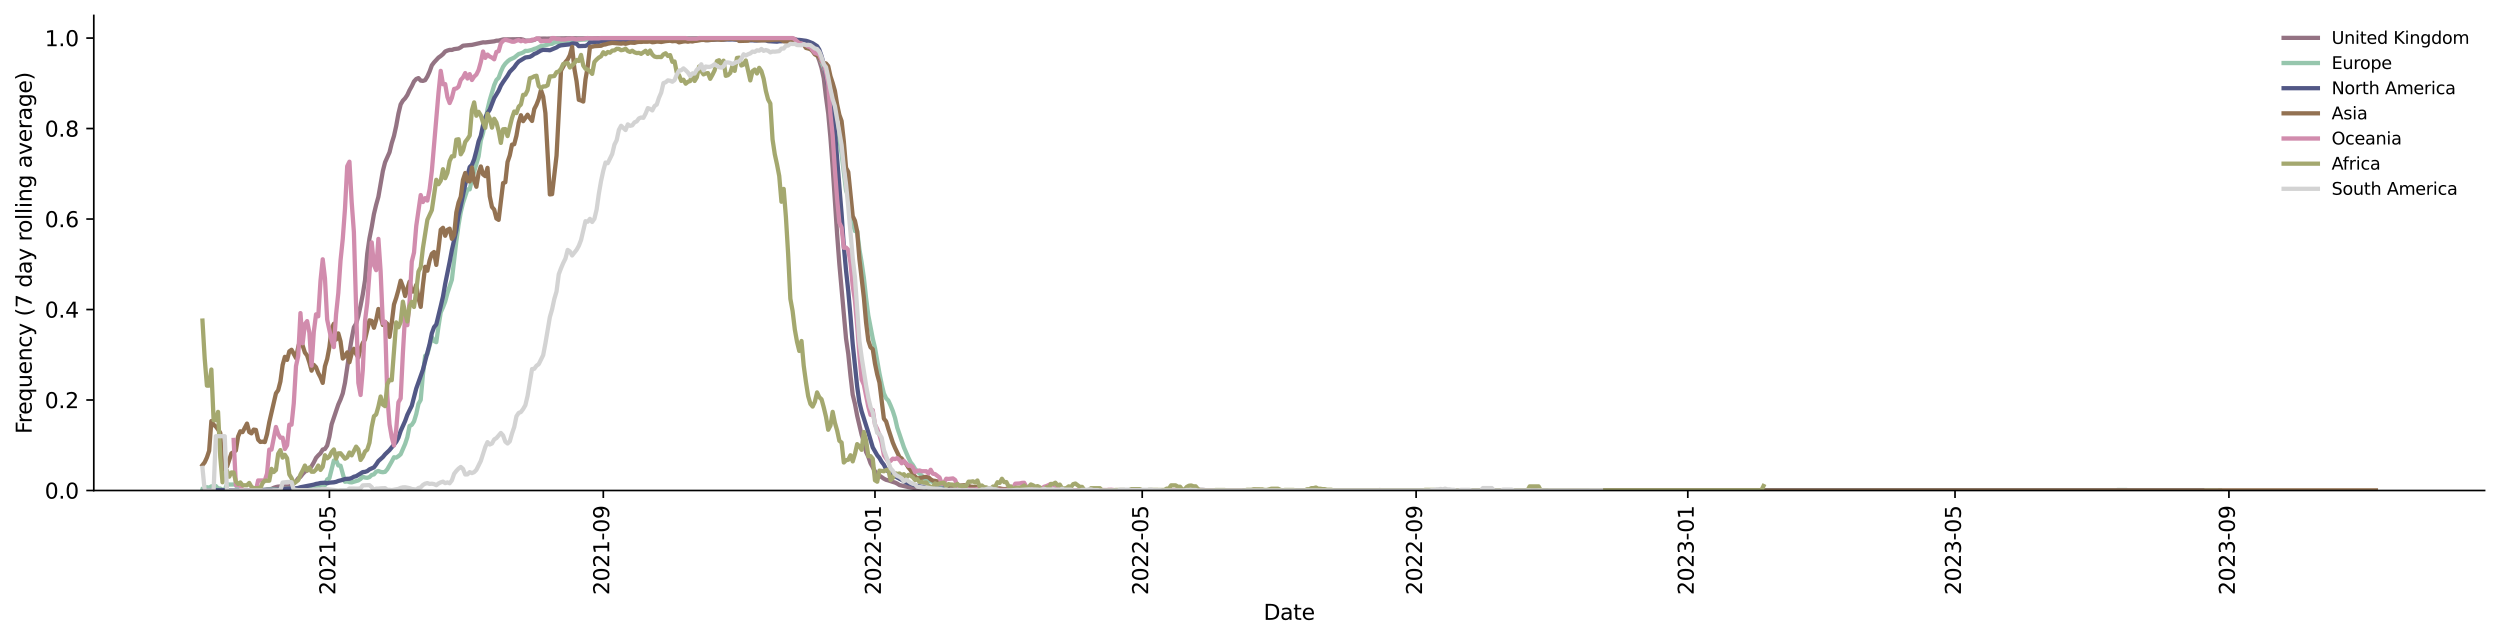 <?xml version="1.0" encoding="utf-8" standalone="no"?>
<!DOCTYPE svg PUBLIC "-//W3C//DTD SVG 1.1//EN"
  "http://www.w3.org/Graphics/SVG/1.1/DTD/svg11.dtd">
<svg xmlns:xlink="http://www.w3.org/1999/xlink" width="1166.981pt" height="298.621pt" viewBox="0 0 1166.981 298.621" xmlns="http://www.w3.org/2000/svg" version="1.1">
 <defs>
  <style type="text/css">*{stroke-linejoin: round; stroke-linecap: butt}</style>
 </defs>
 <g id="figure_1">
  <g id="patch_1">
   <path d="M 0 298.621 
L 1166.981 298.621 
L 1166.981 0 
L 0 0 
z
" style="fill: #ffffff"/>
  </g>
  <g id="axes_1">
   <g id="patch_2">
    <path d="M 43.781 228.96 
L 1159.781 228.96 
L 1159.781 7.2 
L 43.781 7.2 
z
" style="fill: #ffffff"/>
   </g>
   <g id="matplotlib.axis_1">
    <g id="xtick_1">
     <g id="line2d_1">
      <defs>
       <path id="mc28a55ceda" d="M 0 0 
L 0 3.5 
" style="stroke: #000000; stroke-width: 0.8"/>
      </defs>
      <g>
       <use xlink:href="#mc28a55ceda" x="153.76" y="228.96" style="stroke: #000000; stroke-width: 0.8"/>
      </g>
     </g>
     <g id="text_1">
      <!-- 2021-05 -->
      <g transform="translate(156.519 277.743)rotate(-90)scale(0.1 -0.1)">
       <defs>
        <path id="DejaVuSans-32" d="M 1228 531 
L 3431 531 
L 3431 0 
L 469 0 
L 469 531 
Q 828 903 1448 1529 
Q 2069 2156 2228 2338 
Q 2531 2678 2651 2914 
Q 2772 3150 2772 3378 
Q 2772 3750 2511 3984 
Q 2250 4219 1831 4219 
Q 1534 4219 1204 4116 
Q 875 4013 500 3803 
L 500 4441 
Q 881 4594 1212 4672 
Q 1544 4750 1819 4750 
Q 2544 4750 2975 4387 
Q 3406 4025 3406 3419 
Q 3406 3131 3298 2873 
Q 3191 2616 2906 2266 
Q 2828 2175 2409 1742 
Q 1991 1309 1228 531 
z
" transform="scale(0.016)"/>
        <path id="DejaVuSans-30" d="M 2034 4250 
Q 1547 4250 1301 3770 
Q 1056 3291 1056 2328 
Q 1056 1369 1301 889 
Q 1547 409 2034 409 
Q 2525 409 2770 889 
Q 3016 1369 3016 2328 
Q 3016 3291 2770 3770 
Q 2525 4250 2034 4250 
z
M 2034 4750 
Q 2819 4750 3233 4129 
Q 3647 3509 3647 2328 
Q 3647 1150 3233 529 
Q 2819 -91 2034 -91 
Q 1250 -91 836 529 
Q 422 1150 422 2328 
Q 422 3509 836 4129 
Q 1250 4750 2034 4750 
z
" transform="scale(0.016)"/>
        <path id="DejaVuSans-31" d="M 794 531 
L 1825 531 
L 1825 4091 
L 703 3866 
L 703 4441 
L 1819 4666 
L 2450 4666 
L 2450 531 
L 3481 531 
L 3481 0 
L 794 0 
L 794 531 
z
" transform="scale(0.016)"/>
        <path id="DejaVuSans-2d" d="M 313 2009 
L 1997 2009 
L 1997 1497 
L 313 1497 
L 313 2009 
z
" transform="scale(0.016)"/>
        <path id="DejaVuSans-35" d="M 691 4666 
L 3169 4666 
L 3169 4134 
L 1269 4134 
L 1269 2991 
Q 1406 3038 1543 3061 
Q 1681 3084 1819 3084 
Q 2600 3084 3056 2656 
Q 3513 2228 3513 1497 
Q 3513 744 3044 326 
Q 2575 -91 1722 -91 
Q 1428 -91 1123 -41 
Q 819 9 494 109 
L 494 744 
Q 775 591 1075 516 
Q 1375 441 1709 441 
Q 2250 441 2565 725 
Q 2881 1009 2881 1497 
Q 2881 1984 2565 2268 
Q 2250 2553 1709 2553 
Q 1456 2553 1204 2497 
Q 953 2441 691 2322 
L 691 4666 
z
" transform="scale(0.016)"/>
       </defs>
       <use xlink:href="#DejaVuSans-32"/>
       <use xlink:href="#DejaVuSans-30" x="63.623"/>
       <use xlink:href="#DejaVuSans-32" x="127.246"/>
       <use xlink:href="#DejaVuSans-31" x="190.869"/>
       <use xlink:href="#DejaVuSans-2d" x="254.492"/>
       <use xlink:href="#DejaVuSans-30" x="290.576"/>
       <use xlink:href="#DejaVuSans-35" x="354.199"/>
      </g>
     </g>
    </g>
    <g id="xtick_2">
     <g id="line2d_2">
      <g>
       <use xlink:href="#mc28a55ceda" x="281.617" y="228.96" style="stroke: #000000; stroke-width: 0.8"/>
      </g>
     </g>
     <g id="text_2">
      <!-- 2021-09 -->
      <g transform="translate(284.377 277.743)rotate(-90)scale(0.1 -0.1)">
       <defs>
        <path id="DejaVuSans-39" d="M 703 97 
L 703 672 
Q 941 559 1184 500 
Q 1428 441 1663 441 
Q 2288 441 2617 861 
Q 2947 1281 2994 2138 
Q 2813 1869 2534 1725 
Q 2256 1581 1919 1581 
Q 1219 1581 811 2004 
Q 403 2428 403 3163 
Q 403 3881 828 4315 
Q 1253 4750 1959 4750 
Q 2769 4750 3195 4129 
Q 3622 3509 3622 2328 
Q 3622 1225 3098 567 
Q 2575 -91 1691 -91 
Q 1453 -91 1209 -44 
Q 966 3 703 97 
z
M 1959 2075 
Q 2384 2075 2632 2365 
Q 2881 2656 2881 3163 
Q 2881 3666 2632 3958 
Q 2384 4250 1959 4250 
Q 1534 4250 1286 3958 
Q 1038 3666 1038 3163 
Q 1038 2656 1286 2365 
Q 1534 2075 1959 2075 
z
" transform="scale(0.016)"/>
       </defs>
       <use xlink:href="#DejaVuSans-32"/>
       <use xlink:href="#DejaVuSans-30" x="63.623"/>
       <use xlink:href="#DejaVuSans-32" x="127.246"/>
       <use xlink:href="#DejaVuSans-31" x="190.869"/>
       <use xlink:href="#DejaVuSans-2d" x="254.492"/>
       <use xlink:href="#DejaVuSans-30" x="290.576"/>
       <use xlink:href="#DejaVuSans-39" x="354.199"/>
      </g>
     </g>
    </g>
    <g id="xtick_3">
     <g id="line2d_3">
      <g>
       <use xlink:href="#mc28a55ceda" x="408.435" y="228.96" style="stroke: #000000; stroke-width: 0.8"/>
      </g>
     </g>
     <g id="text_3">
      <!-- 2022-01 -->
      <g transform="translate(411.195 277.743)rotate(-90)scale(0.1 -0.1)">
       <use xlink:href="#DejaVuSans-32"/>
       <use xlink:href="#DejaVuSans-30" x="63.623"/>
       <use xlink:href="#DejaVuSans-32" x="127.246"/>
       <use xlink:href="#DejaVuSans-32" x="190.869"/>
       <use xlink:href="#DejaVuSans-2d" x="254.492"/>
       <use xlink:href="#DejaVuSans-30" x="290.576"/>
       <use xlink:href="#DejaVuSans-31" x="354.199"/>
      </g>
     </g>
    </g>
    <g id="xtick_4">
     <g id="line2d_4">
      <g>
       <use xlink:href="#mc28a55ceda" x="533.175" y="228.96" style="stroke: #000000; stroke-width: 0.8"/>
      </g>
     </g>
     <g id="text_4">
      <!-- 2022-05 -->
      <g transform="translate(535.934 277.743)rotate(-90)scale(0.1 -0.1)">
       <use xlink:href="#DejaVuSans-32"/>
       <use xlink:href="#DejaVuSans-30" x="63.623"/>
       <use xlink:href="#DejaVuSans-32" x="127.246"/>
       <use xlink:href="#DejaVuSans-32" x="190.869"/>
       <use xlink:href="#DejaVuSans-2d" x="254.492"/>
       <use xlink:href="#DejaVuSans-30" x="290.576"/>
       <use xlink:href="#DejaVuSans-35" x="354.199"/>
      </g>
     </g>
    </g>
    <g id="xtick_5">
     <g id="line2d_5">
      <g>
       <use xlink:href="#mc28a55ceda" x="661.032" y="228.96" style="stroke: #000000; stroke-width: 0.8"/>
      </g>
     </g>
     <g id="text_5">
      <!-- 2022-09 -->
      <g transform="translate(663.792 277.743)rotate(-90)scale(0.1 -0.1)">
       <use xlink:href="#DejaVuSans-32"/>
       <use xlink:href="#DejaVuSans-30" x="63.623"/>
       <use xlink:href="#DejaVuSans-32" x="127.246"/>
       <use xlink:href="#DejaVuSans-32" x="190.869"/>
       <use xlink:href="#DejaVuSans-2d" x="254.492"/>
       <use xlink:href="#DejaVuSans-30" x="290.576"/>
       <use xlink:href="#DejaVuSans-39" x="354.199"/>
      </g>
     </g>
    </g>
    <g id="xtick_6">
     <g id="line2d_6">
      <g>
       <use xlink:href="#mc28a55ceda" x="787.851" y="228.96" style="stroke: #000000; stroke-width: 0.8"/>
      </g>
     </g>
     <g id="text_6">
      <!-- 2023-01 -->
      <g transform="translate(790.61 277.743)rotate(-90)scale(0.1 -0.1)">
       <defs>
        <path id="DejaVuSans-33" d="M 2597 2516 
Q 3050 2419 3304 2112 
Q 3559 1806 3559 1356 
Q 3559 666 3084 287 
Q 2609 -91 1734 -91 
Q 1441 -91 1130 -33 
Q 819 25 488 141 
L 488 750 
Q 750 597 1062 519 
Q 1375 441 1716 441 
Q 2309 441 2620 675 
Q 2931 909 2931 1356 
Q 2931 1769 2642 2001 
Q 2353 2234 1838 2234 
L 1294 2234 
L 1294 2753 
L 1863 2753 
Q 2328 2753 2575 2939 
Q 2822 3125 2822 3475 
Q 2822 3834 2567 4026 
Q 2313 4219 1838 4219 
Q 1578 4219 1281 4162 
Q 984 4106 628 3988 
L 628 4550 
Q 988 4650 1302 4700 
Q 1616 4750 1894 4750 
Q 2613 4750 3031 4423 
Q 3450 4097 3450 3541 
Q 3450 3153 3228 2886 
Q 3006 2619 2597 2516 
z
" transform="scale(0.016)"/>
       </defs>
       <use xlink:href="#DejaVuSans-32"/>
       <use xlink:href="#DejaVuSans-30" x="63.623"/>
       <use xlink:href="#DejaVuSans-32" x="127.246"/>
       <use xlink:href="#DejaVuSans-33" x="190.869"/>
       <use xlink:href="#DejaVuSans-2d" x="254.492"/>
       <use xlink:href="#DejaVuSans-30" x="290.576"/>
       <use xlink:href="#DejaVuSans-31" x="354.199"/>
      </g>
     </g>
    </g>
    <g id="xtick_7">
     <g id="line2d_7">
      <g>
       <use xlink:href="#mc28a55ceda" x="912.59" y="228.96" style="stroke: #000000; stroke-width: 0.8"/>
      </g>
     </g>
     <g id="text_7">
      <!-- 2023-05 -->
      <g transform="translate(915.349 277.743)rotate(-90)scale(0.1 -0.1)">
       <use xlink:href="#DejaVuSans-32"/>
       <use xlink:href="#DejaVuSans-30" x="63.623"/>
       <use xlink:href="#DejaVuSans-32" x="127.246"/>
       <use xlink:href="#DejaVuSans-33" x="190.869"/>
       <use xlink:href="#DejaVuSans-2d" x="254.492"/>
       <use xlink:href="#DejaVuSans-30" x="290.576"/>
       <use xlink:href="#DejaVuSans-35" x="354.199"/>
      </g>
     </g>
    </g>
    <g id="xtick_8">
     <g id="line2d_8">
      <g>
       <use xlink:href="#mc28a55ceda" x="1040.447" y="228.96" style="stroke: #000000; stroke-width: 0.8"/>
      </g>
     </g>
     <g id="text_8">
      <!-- 2023-09 -->
      <g transform="translate(1043.207 277.743)rotate(-90)scale(0.1 -0.1)">
       <use xlink:href="#DejaVuSans-32"/>
       <use xlink:href="#DejaVuSans-30" x="63.623"/>
       <use xlink:href="#DejaVuSans-32" x="127.246"/>
       <use xlink:href="#DejaVuSans-33" x="190.869"/>
       <use xlink:href="#DejaVuSans-2d" x="254.492"/>
       <use xlink:href="#DejaVuSans-30" x="290.576"/>
       <use xlink:href="#DejaVuSans-39" x="354.199"/>
      </g>
     </g>
    </g>
    <g id="text_9">
     <!-- Date -->
     <g transform="translate(589.83 289.341)scale(0.1 -0.1)">
      <defs>
       <path id="DejaVuSans-44" d="M 1259 4147 
L 1259 519 
L 2022 519 
Q 2988 519 3436 956 
Q 3884 1394 3884 2338 
Q 3884 3275 3436 3711 
Q 2988 4147 2022 4147 
L 1259 4147 
z
M 628 4666 
L 1925 4666 
Q 3281 4666 3915 4102 
Q 4550 3538 4550 2338 
Q 4550 1131 3912 565 
Q 3275 0 1925 0 
L 628 0 
L 628 4666 
z
" transform="scale(0.016)"/>
       <path id="DejaVuSans-61" d="M 2194 1759 
Q 1497 1759 1228 1600 
Q 959 1441 959 1056 
Q 959 750 1161 570 
Q 1363 391 1709 391 
Q 2188 391 2477 730 
Q 2766 1069 2766 1631 
L 2766 1759 
L 2194 1759 
z
M 3341 1997 
L 3341 0 
L 2766 0 
L 2766 531 
Q 2569 213 2275 61 
Q 1981 -91 1556 -91 
Q 1019 -91 701 211 
Q 384 513 384 1019 
Q 384 1609 779 1909 
Q 1175 2209 1959 2209 
L 2766 2209 
L 2766 2266 
Q 2766 2663 2505 2880 
Q 2244 3097 1772 3097 
Q 1472 3097 1187 3025 
Q 903 2953 641 2809 
L 641 3341 
Q 956 3463 1253 3523 
Q 1550 3584 1831 3584 
Q 2591 3584 2966 3190 
Q 3341 2797 3341 1997 
z
" transform="scale(0.016)"/>
       <path id="DejaVuSans-74" d="M 1172 4494 
L 1172 3500 
L 2356 3500 
L 2356 3053 
L 1172 3053 
L 1172 1153 
Q 1172 725 1289 603 
Q 1406 481 1766 481 
L 2356 481 
L 2356 0 
L 1766 0 
Q 1100 0 847 248 
Q 594 497 594 1153 
L 594 3053 
L 172 3053 
L 172 3500 
L 594 3500 
L 594 4494 
L 1172 4494 
z
" transform="scale(0.016)"/>
       <path id="DejaVuSans-65" d="M 3597 1894 
L 3597 1613 
L 953 1613 
Q 991 1019 1311 708 
Q 1631 397 2203 397 
Q 2534 397 2845 478 
Q 3156 559 3463 722 
L 3463 178 
Q 3153 47 2828 -22 
Q 2503 -91 2169 -91 
Q 1331 -91 842 396 
Q 353 884 353 1716 
Q 353 2575 817 3079 
Q 1281 3584 2069 3584 
Q 2775 3584 3186 3129 
Q 3597 2675 3597 1894 
z
M 3022 2063 
Q 3016 2534 2758 2815 
Q 2500 3097 2075 3097 
Q 1594 3097 1305 2825 
Q 1016 2553 972 2059 
L 3022 2063 
z
" transform="scale(0.016)"/>
      </defs>
      <use xlink:href="#DejaVuSans-44"/>
      <use xlink:href="#DejaVuSans-61" x="77.002"/>
      <use xlink:href="#DejaVuSans-74" x="138.281"/>
      <use xlink:href="#DejaVuSans-65" x="177.49"/>
     </g>
    </g>
   </g>
   <g id="matplotlib.axis_2">
    <g id="ytick_1">
     <g id="line2d_9">
      <defs>
       <path id="m49b18f4e0b" d="M 0 0 
L -3.5 0 
" style="stroke: #000000; stroke-width: 0.8"/>
      </defs>
      <g>
       <use xlink:href="#m49b18f4e0b" x="43.781" y="228.96" style="stroke: #000000; stroke-width: 0.8"/>
      </g>
     </g>
     <g id="text_10">
      <!-- 0.0 -->
      <g transform="translate(20.878 232.759)scale(0.1 -0.1)">
       <defs>
        <path id="DejaVuSans-2e" d="M 684 794 
L 1344 794 
L 1344 0 
L 684 0 
L 684 794 
z
" transform="scale(0.016)"/>
       </defs>
       <use xlink:href="#DejaVuSans-30"/>
       <use xlink:href="#DejaVuSans-2e" x="63.623"/>
       <use xlink:href="#DejaVuSans-30" x="95.41"/>
      </g>
     </g>
    </g>
    <g id="ytick_2">
     <g id="line2d_10">
      <g>
       <use xlink:href="#m49b18f4e0b" x="43.781" y="186.72" style="stroke: #000000; stroke-width: 0.8"/>
      </g>
     </g>
     <g id="text_11">
      <!-- 0.2 -->
      <g transform="translate(20.878 190.519)scale(0.1 -0.1)">
       <use xlink:href="#DejaVuSans-30"/>
       <use xlink:href="#DejaVuSans-2e" x="63.623"/>
       <use xlink:href="#DejaVuSans-32" x="95.41"/>
      </g>
     </g>
    </g>
    <g id="ytick_3">
     <g id="line2d_11">
      <g>
       <use xlink:href="#m49b18f4e0b" x="43.781" y="144.48" style="stroke: #000000; stroke-width: 0.8"/>
      </g>
     </g>
     <g id="text_12">
      <!-- 0.4 -->
      <g transform="translate(20.878 148.279)scale(0.1 -0.1)">
       <defs>
        <path id="DejaVuSans-34" d="M 2419 4116 
L 825 1625 
L 2419 1625 
L 2419 4116 
z
M 2253 4666 
L 3047 4666 
L 3047 1625 
L 3713 1625 
L 3713 1100 
L 3047 1100 
L 3047 0 
L 2419 0 
L 2419 1100 
L 313 1100 
L 313 1709 
L 2253 4666 
z
" transform="scale(0.016)"/>
       </defs>
       <use xlink:href="#DejaVuSans-30"/>
       <use xlink:href="#DejaVuSans-2e" x="63.623"/>
       <use xlink:href="#DejaVuSans-34" x="95.41"/>
      </g>
     </g>
    </g>
    <g id="ytick_4">
     <g id="line2d_12">
      <g>
       <use xlink:href="#m49b18f4e0b" x="43.781" y="102.24" style="stroke: #000000; stroke-width: 0.8"/>
      </g>
     </g>
     <g id="text_13">
      <!-- 0.6 -->
      <g transform="translate(20.878 106.039)scale(0.1 -0.1)">
       <defs>
        <path id="DejaVuSans-36" d="M 2113 2584 
Q 1688 2584 1439 2293 
Q 1191 2003 1191 1497 
Q 1191 994 1439 701 
Q 1688 409 2113 409 
Q 2538 409 2786 701 
Q 3034 994 3034 1497 
Q 3034 2003 2786 2293 
Q 2538 2584 2113 2584 
z
M 3366 4563 
L 3366 3988 
Q 3128 4100 2886 4159 
Q 2644 4219 2406 4219 
Q 1781 4219 1451 3797 
Q 1122 3375 1075 2522 
Q 1259 2794 1537 2939 
Q 1816 3084 2150 3084 
Q 2853 3084 3261 2657 
Q 3669 2231 3669 1497 
Q 3669 778 3244 343 
Q 2819 -91 2113 -91 
Q 1303 -91 875 529 
Q 447 1150 447 2328 
Q 447 3434 972 4092 
Q 1497 4750 2381 4750 
Q 2619 4750 2861 4703 
Q 3103 4656 3366 4563 
z
" transform="scale(0.016)"/>
       </defs>
       <use xlink:href="#DejaVuSans-30"/>
       <use xlink:href="#DejaVuSans-2e" x="63.623"/>
       <use xlink:href="#DejaVuSans-36" x="95.41"/>
      </g>
     </g>
    </g>
    <g id="ytick_5">
     <g id="line2d_13">
      <g>
       <use xlink:href="#m49b18f4e0b" x="43.781" y="60" style="stroke: #000000; stroke-width: 0.8"/>
      </g>
     </g>
     <g id="text_14">
      <!-- 0.8 -->
      <g transform="translate(20.878 63.799)scale(0.1 -0.1)">
       <defs>
        <path id="DejaVuSans-38" d="M 2034 2216 
Q 1584 2216 1326 1975 
Q 1069 1734 1069 1313 
Q 1069 891 1326 650 
Q 1584 409 2034 409 
Q 2484 409 2743 651 
Q 3003 894 3003 1313 
Q 3003 1734 2745 1975 
Q 2488 2216 2034 2216 
z
M 1403 2484 
Q 997 2584 770 2862 
Q 544 3141 544 3541 
Q 544 4100 942 4425 
Q 1341 4750 2034 4750 
Q 2731 4750 3128 4425 
Q 3525 4100 3525 3541 
Q 3525 3141 3298 2862 
Q 3072 2584 2669 2484 
Q 3125 2378 3379 2068 
Q 3634 1759 3634 1313 
Q 3634 634 3220 271 
Q 2806 -91 2034 -91 
Q 1263 -91 848 271 
Q 434 634 434 1313 
Q 434 1759 690 2068 
Q 947 2378 1403 2484 
z
M 1172 3481 
Q 1172 3119 1398 2916 
Q 1625 2713 2034 2713 
Q 2441 2713 2670 2916 
Q 2900 3119 2900 3481 
Q 2900 3844 2670 4047 
Q 2441 4250 2034 4250 
Q 1625 4250 1398 4047 
Q 1172 3844 1172 3481 
z
" transform="scale(0.016)"/>
       </defs>
       <use xlink:href="#DejaVuSans-30"/>
       <use xlink:href="#DejaVuSans-2e" x="63.623"/>
       <use xlink:href="#DejaVuSans-38" x="95.41"/>
      </g>
     </g>
    </g>
    <g id="ytick_6">
     <g id="line2d_14">
      <g>
       <use xlink:href="#m49b18f4e0b" x="43.781" y="17.76" style="stroke: #000000; stroke-width: 0.8"/>
      </g>
     </g>
     <g id="text_15">
      <!-- 1.0 -->
      <g transform="translate(20.878 21.559)scale(0.1 -0.1)">
       <use xlink:href="#DejaVuSans-31"/>
       <use xlink:href="#DejaVuSans-2e" x="63.623"/>
       <use xlink:href="#DejaVuSans-30" x="95.41"/>
      </g>
     </g>
    </g>
    <g id="text_16">
     <!-- Frequency (7 day rolling average) -->
     <g transform="translate(14.798 202.529)rotate(-90)scale(0.1 -0.1)">
      <defs>
       <path id="DejaVuSans-46" d="M 628 4666 
L 3309 4666 
L 3309 4134 
L 1259 4134 
L 1259 2759 
L 3109 2759 
L 3109 2228 
L 1259 2228 
L 1259 0 
L 628 0 
L 628 4666 
z
" transform="scale(0.016)"/>
       <path id="DejaVuSans-72" d="M 2631 2963 
Q 2534 3019 2420 3045 
Q 2306 3072 2169 3072 
Q 1681 3072 1420 2755 
Q 1159 2438 1159 1844 
L 1159 0 
L 581 0 
L 581 3500 
L 1159 3500 
L 1159 2956 
Q 1341 3275 1631 3429 
Q 1922 3584 2338 3584 
Q 2397 3584 2469 3576 
Q 2541 3569 2628 3553 
L 2631 2963 
z
" transform="scale(0.016)"/>
       <path id="DejaVuSans-71" d="M 947 1747 
Q 947 1113 1208 752 
Q 1469 391 1925 391 
Q 2381 391 2643 752 
Q 2906 1113 2906 1747 
Q 2906 2381 2643 2742 
Q 2381 3103 1925 3103 
Q 1469 3103 1208 2742 
Q 947 2381 947 1747 
z
M 2906 525 
Q 2725 213 2448 61 
Q 2172 -91 1784 -91 
Q 1150 -91 751 415 
Q 353 922 353 1747 
Q 353 2572 751 3078 
Q 1150 3584 1784 3584 
Q 2172 3584 2448 3432 
Q 2725 3281 2906 2969 
L 2906 3500 
L 3481 3500 
L 3481 -1331 
L 2906 -1331 
L 2906 525 
z
" transform="scale(0.016)"/>
       <path id="DejaVuSans-75" d="M 544 1381 
L 544 3500 
L 1119 3500 
L 1119 1403 
Q 1119 906 1312 657 
Q 1506 409 1894 409 
Q 2359 409 2629 706 
Q 2900 1003 2900 1516 
L 2900 3500 
L 3475 3500 
L 3475 0 
L 2900 0 
L 2900 538 
Q 2691 219 2414 64 
Q 2138 -91 1772 -91 
Q 1169 -91 856 284 
Q 544 659 544 1381 
z
M 1991 3584 
L 1991 3584 
z
" transform="scale(0.016)"/>
       <path id="DejaVuSans-6e" d="M 3513 2113 
L 3513 0 
L 2938 0 
L 2938 2094 
Q 2938 2591 2744 2837 
Q 2550 3084 2163 3084 
Q 1697 3084 1428 2787 
Q 1159 2491 1159 1978 
L 1159 0 
L 581 0 
L 581 3500 
L 1159 3500 
L 1159 2956 
Q 1366 3272 1645 3428 
Q 1925 3584 2291 3584 
Q 2894 3584 3203 3211 
Q 3513 2838 3513 2113 
z
" transform="scale(0.016)"/>
       <path id="DejaVuSans-63" d="M 3122 3366 
L 3122 2828 
Q 2878 2963 2633 3030 
Q 2388 3097 2138 3097 
Q 1578 3097 1268 2742 
Q 959 2388 959 1747 
Q 959 1106 1268 751 
Q 1578 397 2138 397 
Q 2388 397 2633 464 
Q 2878 531 3122 666 
L 3122 134 
Q 2881 22 2623 -34 
Q 2366 -91 2075 -91 
Q 1284 -91 818 406 
Q 353 903 353 1747 
Q 353 2603 823 3093 
Q 1294 3584 2113 3584 
Q 2378 3584 2631 3529 
Q 2884 3475 3122 3366 
z
" transform="scale(0.016)"/>
       <path id="DejaVuSans-79" d="M 2059 -325 
Q 1816 -950 1584 -1140 
Q 1353 -1331 966 -1331 
L 506 -1331 
L 506 -850 
L 844 -850 
Q 1081 -850 1212 -737 
Q 1344 -625 1503 -206 
L 1606 56 
L 191 3500 
L 800 3500 
L 1894 763 
L 2988 3500 
L 3597 3500 
L 2059 -325 
z
" transform="scale(0.016)"/>
       <path id="DejaVuSans-20" transform="scale(0.016)"/>
       <path id="DejaVuSans-28" d="M 1984 4856 
Q 1566 4138 1362 3434 
Q 1159 2731 1159 2009 
Q 1159 1288 1364 580 
Q 1569 -128 1984 -844 
L 1484 -844 
Q 1016 -109 783 600 
Q 550 1309 550 2009 
Q 550 2706 781 3412 
Q 1013 4119 1484 4856 
L 1984 4856 
z
" transform="scale(0.016)"/>
       <path id="DejaVuSans-37" d="M 525 4666 
L 3525 4666 
L 3525 4397 
L 1831 0 
L 1172 0 
L 2766 4134 
L 525 4134 
L 525 4666 
z
" transform="scale(0.016)"/>
       <path id="DejaVuSans-64" d="M 2906 2969 
L 2906 4863 
L 3481 4863 
L 3481 0 
L 2906 0 
L 2906 525 
Q 2725 213 2448 61 
Q 2172 -91 1784 -91 
Q 1150 -91 751 415 
Q 353 922 353 1747 
Q 353 2572 751 3078 
Q 1150 3584 1784 3584 
Q 2172 3584 2448 3432 
Q 2725 3281 2906 2969 
z
M 947 1747 
Q 947 1113 1208 752 
Q 1469 391 1925 391 
Q 2381 391 2643 752 
Q 2906 1113 2906 1747 
Q 2906 2381 2643 2742 
Q 2381 3103 1925 3103 
Q 1469 3103 1208 2742 
Q 947 2381 947 1747 
z
" transform="scale(0.016)"/>
       <path id="DejaVuSans-6f" d="M 1959 3097 
Q 1497 3097 1228 2736 
Q 959 2375 959 1747 
Q 959 1119 1226 758 
Q 1494 397 1959 397 
Q 2419 397 2687 759 
Q 2956 1122 2956 1747 
Q 2956 2369 2687 2733 
Q 2419 3097 1959 3097 
z
M 1959 3584 
Q 2709 3584 3137 3096 
Q 3566 2609 3566 1747 
Q 3566 888 3137 398 
Q 2709 -91 1959 -91 
Q 1206 -91 779 398 
Q 353 888 353 1747 
Q 353 2609 779 3096 
Q 1206 3584 1959 3584 
z
" transform="scale(0.016)"/>
       <path id="DejaVuSans-6c" d="M 603 4863 
L 1178 4863 
L 1178 0 
L 603 0 
L 603 4863 
z
" transform="scale(0.016)"/>
       <path id="DejaVuSans-69" d="M 603 3500 
L 1178 3500 
L 1178 0 
L 603 0 
L 603 3500 
z
M 603 4863 
L 1178 4863 
L 1178 4134 
L 603 4134 
L 603 4863 
z
" transform="scale(0.016)"/>
       <path id="DejaVuSans-67" d="M 2906 1791 
Q 2906 2416 2648 2759 
Q 2391 3103 1925 3103 
Q 1463 3103 1205 2759 
Q 947 2416 947 1791 
Q 947 1169 1205 825 
Q 1463 481 1925 481 
Q 2391 481 2648 825 
Q 2906 1169 2906 1791 
z
M 3481 434 
Q 3481 -459 3084 -895 
Q 2688 -1331 1869 -1331 
Q 1566 -1331 1297 -1286 
Q 1028 -1241 775 -1147 
L 775 -588 
Q 1028 -725 1275 -790 
Q 1522 -856 1778 -856 
Q 2344 -856 2625 -561 
Q 2906 -266 2906 331 
L 2906 616 
Q 2728 306 2450 153 
Q 2172 0 1784 0 
Q 1141 0 747 490 
Q 353 981 353 1791 
Q 353 2603 747 3093 
Q 1141 3584 1784 3584 
Q 2172 3584 2450 3431 
Q 2728 3278 2906 2969 
L 2906 3500 
L 3481 3500 
L 3481 434 
z
" transform="scale(0.016)"/>
       <path id="DejaVuSans-76" d="M 191 3500 
L 800 3500 
L 1894 563 
L 2988 3500 
L 3597 3500 
L 2284 0 
L 1503 0 
L 191 3500 
z
" transform="scale(0.016)"/>
       <path id="DejaVuSans-29" d="M 513 4856 
L 1013 4856 
Q 1481 4119 1714 3412 
Q 1947 2706 1947 2009 
Q 1947 1309 1714 600 
Q 1481 -109 1013 -844 
L 513 -844 
Q 928 -128 1133 580 
Q 1338 1288 1338 2009 
Q 1338 2731 1133 3434 
Q 928 4138 513 4856 
z
" transform="scale(0.016)"/>
      </defs>
      <use xlink:href="#DejaVuSans-46"/>
      <use xlink:href="#DejaVuSans-72" x="50.27"/>
      <use xlink:href="#DejaVuSans-65" x="89.133"/>
      <use xlink:href="#DejaVuSans-71" x="150.656"/>
      <use xlink:href="#DejaVuSans-75" x="214.133"/>
      <use xlink:href="#DejaVuSans-65" x="277.512"/>
      <use xlink:href="#DejaVuSans-6e" x="339.035"/>
      <use xlink:href="#DejaVuSans-63" x="402.414"/>
      <use xlink:href="#DejaVuSans-79" x="457.395"/>
      <use xlink:href="#DejaVuSans-20" x="516.574"/>
      <use xlink:href="#DejaVuSans-28" x="548.361"/>
      <use xlink:href="#DejaVuSans-37" x="587.375"/>
      <use xlink:href="#DejaVuSans-20" x="650.998"/>
      <use xlink:href="#DejaVuSans-64" x="682.785"/>
      <use xlink:href="#DejaVuSans-61" x="746.262"/>
      <use xlink:href="#DejaVuSans-79" x="807.541"/>
      <use xlink:href="#DejaVuSans-20" x="866.721"/>
      <use xlink:href="#DejaVuSans-72" x="898.508"/>
      <use xlink:href="#DejaVuSans-6f" x="937.371"/>
      <use xlink:href="#DejaVuSans-6c" x="998.553"/>
      <use xlink:href="#DejaVuSans-6c" x="1026.336"/>
      <use xlink:href="#DejaVuSans-69" x="1054.119"/>
      <use xlink:href="#DejaVuSans-6e" x="1081.902"/>
      <use xlink:href="#DejaVuSans-67" x="1145.281"/>
      <use xlink:href="#DejaVuSans-20" x="1208.758"/>
      <use xlink:href="#DejaVuSans-61" x="1240.545"/>
      <use xlink:href="#DejaVuSans-76" x="1301.824"/>
      <use xlink:href="#DejaVuSans-65" x="1361.004"/>
      <use xlink:href="#DejaVuSans-72" x="1422.527"/>
      <use xlink:href="#DejaVuSans-61" x="1463.641"/>
      <use xlink:href="#DejaVuSans-67" x="1524.92"/>
      <use xlink:href="#DejaVuSans-65" x="1588.396"/>
      <use xlink:href="#DejaVuSans-29" x="1649.92"/>
     </g>
    </g>
   </g>
   <g id="line2d_15">
    <path d="M 102.824 228.909 
L 106.982 228.96 
L 111.14 228.902 
L 120.496 228.818 
L 122.575 228.703 
L 123.614 228.643 
L 124.654 228.441 
L 126.733 228.226 
L 127.772 227.711 
L 128.812 227.352 
L 129.851 227.145 
L 132.97 227.036 
L 134.009 227.1 
L 135.049 227.041 
L 136.088 226.45 
L 138.167 224.708 
L 139.207 223.257 
L 140.246 222.598 
L 141.286 221.237 
L 142.325 220.161 
L 144.404 219.074 
L 145.444 217.614 
L 146.483 215.854 
L 147.523 213.748 
L 148.562 212.565 
L 149.602 211.578 
L 150.641 209.842 
L 151.681 209.556 
L 152.72 207.991 
L 153.76 203.939 
L 154.799 198.077 
L 157.918 188.811 
L 158.957 186.481 
L 159.997 183.643 
L 161.036 178.692 
L 163.115 164.416 
L 164.155 158.168 
L 165.194 152.785 
L 166.234 151.069 
L 167.273 147.494 
L 168.313 142.7 
L 169.352 137.364 
L 170.392 130.828 
L 171.431 118.434 
L 172.471 111.255 
L 173.51 105.999 
L 174.55 99.932 
L 175.589 95.603 
L 176.628 91.861 
L 178.707 79.865 
L 179.747 75.773 
L 181.826 71.076 
L 182.865 66.811 
L 183.905 63.46 
L 184.944 58.773 
L 185.984 53.05 
L 187.023 48.741 
L 188.063 46.98 
L 189.102 45.884 
L 190.142 44.346 
L 191.181 42.076 
L 192.221 40.225 
L 193.26 38.009 
L 194.3 36.869 
L 195.339 36.454 
L 196.379 37.622 
L 197.418 37.765 
L 198.458 37.4 
L 199.497 35.698 
L 200.537 33.361 
L 201.576 30.502 
L 202.616 29.118 
L 204.695 26.869 
L 205.734 26.147 
L 206.774 25.266 
L 207.813 24.043 
L 208.853 23.597 
L 209.892 23.288 
L 210.932 23.314 
L 211.971 22.928 
L 214.05 22.65 
L 215.09 22.085 
L 216.129 21.335 
L 219.248 21.032 
L 220.287 20.955 
L 225.485 19.765 
L 226.524 19.802 
L 230.682 19.293 
L 231.722 18.995 
L 232.761 18.96 
L 234.84 18.409 
L 243.156 18.282 
L 244.196 18.521 
L 245.235 18.967 
L 247.314 18.956 
L 248.354 18.879 
L 249.393 18.617 
L 250.433 18.053 
L 253.551 18 
L 255.63 18.009 
L 264.985 17.858 
L 276.42 17.922 
L 279.538 17.862 
L 283.696 17.841 
L 288.894 17.805 
L 294.091 17.81 
L 302.407 17.795 
L 306.565 17.877 
L 315.921 17.801 
L 367.895 17.881 
L 369.974 18.022 
L 371.014 18.213 
L 372.053 18.657 
L 373.093 18.771 
L 375.172 19.308 
L 377.251 20.011 
L 378.29 20.926 
L 380.369 23.452 
L 381.409 25.555 
L 382.448 28.302 
L 383.488 31.686 
L 384.527 36.512 
L 385.567 45.264 
L 386.606 52.972 
L 387.646 64.322 
L 388.685 78.09 
L 390.764 109.391 
L 391.804 123.289 
L 394.922 158.008 
L 395.962 165.18 
L 397.001 175.349 
L 398.041 184.239 
L 399.08 188.532 
L 400.12 194.061 
L 402.199 202.93 
L 403.238 206.138 
L 404.278 210.976 
L 405.317 213.205 
L 406.357 216.213 
L 408.435 220.056 
L 409.475 220.946 
L 410.514 222.008 
L 412.593 223.445 
L 413.633 223.981 
L 414.672 224.239 
L 416.751 224.944 
L 417.791 225.249 
L 418.83 225.743 
L 419.87 226.411 
L 424.028 227.365 
L 429.225 228.145 
L 431.304 228.299 
L 432.344 228.424 
L 433.383 228.387 
L 435.462 228.542 
L 437.541 228.504 
L 439.62 228.652 
L 448.976 228.875 
L 461.45 228.903 
L 474.963 228.946 
L 642.321 228.853 
L 643.361 228.797 
L 643.361 228.797 
" clip-path="url(#pacc71a7457)" style="fill: none; stroke: #947383; stroke-width: 2; stroke-linecap: square"/>
   </g>
   <g id="line2d_16">
    <path d="M 94.509 228.397 
L 95.548 228.691 
L 96.588 227.427 
L 97.627 227.649 
L 98.666 227.02 
L 99.706 227.02 
L 100.745 226.873 
L 101.785 227.999 
L 102.824 228.047 
L 103.864 228.676 
L 104.903 228.676 
L 105.943 226.064 
L 106.982 226.187 
L 110.101 226.14 
L 111.14 228.899 
L 115.298 228.862 
L 117.377 228.745 
L 120.496 228.652 
L 122.575 228.72 
L 126.733 228.431 
L 128.812 228.526 
L 129.851 228.622 
L 130.891 228.436 
L 131.93 228.442 
L 132.97 228.173 
L 135.049 228.147 
L 136.088 228.343 
L 137.128 228.309 
L 138.167 228.582 
L 142.325 228.116 
L 144.404 227.703 
L 145.444 227.65 
L 146.483 227.324 
L 147.523 226.862 
L 149.602 226.89 
L 150.641 226.464 
L 151.681 226.5 
L 152.72 223.799 
L 153.76 223.189 
L 155.839 214.968 
L 156.878 214.744 
L 157.918 217.278 
L 158.957 217.378 
L 161.036 224.89 
L 162.076 224.724 
L 163.115 225.062 
L 164.155 225.173 
L 167.273 224.26 
L 168.313 223.568 
L 169.352 222.538 
L 170.392 222.925 
L 171.431 223.041 
L 172.471 222.685 
L 173.51 221.709 
L 174.55 221.439 
L 175.589 220.18 
L 176.628 219.847 
L 177.668 220.277 
L 178.707 220.428 
L 179.747 220.249 
L 180.786 219.059 
L 182.865 215.415 
L 183.905 213.438 
L 184.944 213.598 
L 185.984 212.935 
L 187.023 212.042 
L 189.102 207.237 
L 190.142 204.104 
L 191.181 198.832 
L 192.221 198.322 
L 193.26 196.701 
L 194.3 193.274 
L 195.339 188.5 
L 196.379 186.657 
L 197.418 174.806 
L 198.458 166.136 
L 199.497 165.322 
L 201.576 157.332 
L 202.616 159.172 
L 203.655 159.713 
L 204.695 152.265 
L 205.734 145.793 
L 206.774 143.477 
L 207.813 140.774 
L 208.853 136.831 
L 210.932 130.545 
L 213.011 112.628 
L 214.05 104.934 
L 215.09 99 
L 216.129 94.729 
L 218.208 88.41 
L 219.248 88.392 
L 220.287 83.7 
L 223.406 72.962 
L 224.445 65.606 
L 225.485 62.058 
L 226.524 56.929 
L 227.564 51.127 
L 228.603 46.731 
L 230.682 39.75 
L 231.722 37.346 
L 232.761 36.31 
L 233.801 33.482 
L 234.84 31.177 
L 235.88 29.726 
L 236.919 28.654 
L 237.959 27.84 
L 240.038 26.887 
L 242.117 25.214 
L 243.156 24.922 
L 244.196 24.491 
L 245.235 23.747 
L 246.275 23.786 
L 248.354 23.27 
L 249.393 22.822 
L 250.433 22.521 
L 252.512 21.484 
L 254.59 21.115 
L 256.669 20.557 
L 257.709 20.455 
L 258.748 19.823 
L 261.867 19.6 
L 268.104 18.51 
L 269.143 18.721 
L 270.183 18.688 
L 272.262 18.486 
L 273.301 18.508 
L 274.341 18.307 
L 284.736 18.33 
L 286.815 18.058 
L 289.933 18.051 
L 292.012 18.054 
L 296.17 17.934 
L 306.565 18.036 
L 308.644 17.982 
L 311.763 17.99 
L 313.842 17.981 
L 319.039 17.912 
L 322.158 18.032 
L 325.276 18.059 
L 326.316 17.972 
L 327.355 18.256 
L 328.395 18.379 
L 330.474 18.328 
L 331.513 18.335 
L 333.592 17.851 
L 338.789 17.941 
L 342.947 17.887 
L 349.184 17.944 
L 352.303 17.944 
L 358.54 17.964 
L 359.579 18.218 
L 363.737 18.239 
L 364.777 18.008 
L 367.895 18.214 
L 369.974 18.459 
L 371.014 19.03 
L 372.053 19.41 
L 373.093 19.945 
L 374.132 20.208 
L 377.251 21.938 
L 378.29 22.909 
L 380.369 24.387 
L 381.409 24.677 
L 382.448 26.547 
L 385.567 34.057 
L 387.646 41.514 
L 388.685 43.508 
L 389.725 49.981 
L 390.764 58.413 
L 392.843 71.72 
L 394.922 88.943 
L 395.962 91.613 
L 398.041 104.181 
L 399.08 107.852 
L 400.12 107.892 
L 401.159 116.367 
L 402.199 122.463 
L 403.238 129.616 
L 404.278 139.081 
L 405.317 147.21 
L 407.396 158.057 
L 408.435 162.399 
L 410.514 174.26 
L 411.554 179.311 
L 412.593 183.704 
L 413.633 185.92 
L 414.672 186.981 
L 415.712 189.264 
L 416.751 191.839 
L 417.791 195.071 
L 418.83 199.611 
L 421.949 208.842 
L 424.028 213.661 
L 425.067 215.806 
L 426.107 217.093 
L 427.146 218.87 
L 429.225 221.058 
L 430.265 221.973 
L 431.304 223.227 
L 432.344 223.881 
L 436.502 225.424 
L 439.62 226.874 
L 440.66 226.943 
L 441.699 227.236 
L 442.739 227.357 
L 444.818 227.403 
L 445.857 227.744 
L 448.976 228.037 
L 450.015 228.149 
L 454.173 228.222 
L 456.252 228.378 
L 458.331 228.644 
L 463.529 228.653 
L 464.568 228.727 
L 465.608 228.652 
L 472.884 228.838 
L 691.178 228.866 
L 987.433 228.96 
L 988.473 228.719 
L 992.631 228.719 
L 993.67 228.96 
L 1036.289 228.914 
L 1036.289 228.914 
" clip-path="url(#pacc71a7457)" style="fill: none; stroke: #96c6ad; stroke-width: 2; stroke-linecap: square"/>
   </g>
   <g id="line2d_17">
    <path d="M 95.548 228.541 
L 96.588 228.914 
L 99.706 228.885 
L 100.745 228.777 
L 119.456 228.838 
L 124.654 228.736 
L 126.733 228.711 
L 130.891 228.573 
L 131.93 228.509 
L 132.97 228.274 
L 137.128 227.91 
L 138.167 227.926 
L 139.207 227.785 
L 140.246 227.444 
L 146.483 226.232 
L 147.523 225.888 
L 148.562 225.732 
L 149.602 225.458 
L 151.681 225.322 
L 152.72 225.576 
L 153.76 225.306 
L 155.839 225.139 
L 156.878 224.931 
L 157.918 224.506 
L 159.997 224.001 
L 161.036 223.584 
L 163.115 223.464 
L 164.155 223.138 
L 165.194 222.535 
L 166.234 222.29 
L 169.352 220.364 
L 170.392 220.263 
L 171.431 219.903 
L 172.471 219.099 
L 174.55 218.16 
L 175.589 216.811 
L 176.628 215.234 
L 178.707 213.36 
L 179.747 212.098 
L 181.826 210.096 
L 184.944 206.263 
L 185.984 204.321 
L 187.023 201.195 
L 189.102 196.549 
L 190.142 193.649 
L 192.221 189.394 
L 194.3 181.365 
L 197.418 172.599 
L 200.537 160.623 
L 201.576 155.605 
L 202.616 152.716 
L 203.655 151.469 
L 205.734 142.891 
L 206.774 138.458 
L 207.813 132.509 
L 209.892 122.281 
L 210.932 116.717 
L 213.011 107.431 
L 214.05 100.489 
L 215.09 96.01 
L 217.169 86.08 
L 219.248 77.999 
L 220.287 76.968 
L 221.327 74.364 
L 222.366 70.407 
L 223.406 65.98 
L 224.445 63.359 
L 225.485 58.382 
L 226.524 54.841 
L 227.564 52.73 
L 228.603 51.191 
L 230.682 45.8 
L 232.761 42.326 
L 233.801 39.963 
L 234.84 38.299 
L 236.919 35.307 
L 237.959 33.53 
L 240.038 31.375 
L 241.077 29.887 
L 242.117 28.716 
L 245.235 26.833 
L 247.314 26.545 
L 248.354 25.984 
L 249.393 25.19 
L 250.433 24.798 
L 252.512 23.572 
L 253.551 23.272 
L 255.63 23.353 
L 256.669 23.471 
L 258.748 22.583 
L 259.788 22.155 
L 260.827 21.48 
L 261.867 21.167 
L 266.025 20.686 
L 267.064 20.335 
L 268.104 20.256 
L 269.143 20.42 
L 270.183 21.528 
L 272.262 21.449 
L 273.301 21.429 
L 274.341 20.924 
L 275.38 19.741 
L 276.42 19.787 
L 278.499 19.499 
L 279.538 19.553 
L 281.617 19.167 
L 282.657 19.267 
L 283.696 19.075 
L 285.775 19.151 
L 286.815 19.359 
L 288.894 19.509 
L 293.052 18.903 
L 294.091 18.833 
L 295.131 19.233 
L 299.289 19.165 
L 300.328 18.719 
L 302.407 18.785 
L 303.447 18.55 
L 306.565 18.438 
L 308.644 18.31 
L 312.802 18.373 
L 313.842 18.691 
L 316.96 18.843 
L 318 18.815 
L 319.039 18.525 
L 323.197 18.345 
L 326.316 18.367 
L 330.474 18.72 
L 335.671 18.331 
L 337.75 18.501 
L 338.789 18.43 
L 340.868 18.44 
L 341.908 18.398 
L 343.987 18.546 
L 345.026 18.511 
L 346.066 18.613 
L 348.145 18.492 
L 350.224 18.82 
L 351.263 18.81 
L 352.303 18.929 
L 353.342 18.905 
L 354.382 18.752 
L 356.461 18.729 
L 357.5 18.838 
L 358.54 19.203 
L 362.698 19.457 
L 363.737 19.252 
L 364.777 19.272 
L 367.895 18.886 
L 368.935 18.686 
L 371.014 18.647 
L 373.093 18.633 
L 376.211 19.045 
L 377.251 19.344 
L 379.33 20.176 
L 381.409 21.529 
L 382.448 23.188 
L 383.488 26.179 
L 384.527 29.951 
L 385.567 34.385 
L 388.685 51.741 
L 389.725 61.29 
L 392.843 99.786 
L 393.883 114.892 
L 394.922 126.327 
L 395.962 135.871 
L 397.001 147.596 
L 398.041 160.607 
L 400.12 180.452 
L 401.159 187.812 
L 402.199 192.045 
L 405.317 201.85 
L 407.396 208.859 
L 409.475 212.496 
L 410.514 213.76 
L 411.554 215.607 
L 412.593 216.94 
L 413.633 219.015 
L 415.712 221.309 
L 417.791 222.224 
L 418.83 222.895 
L 421.949 224.571 
L 422.988 225.222 
L 428.186 226.806 
L 430.265 227.205 
L 432.344 227.293 
L 437.541 228.04 
L 439.62 228.186 
L 440.66 228.037 
L 442.739 228.148 
L 447.936 228.536 
L 451.055 228.618 
L 461.45 228.722 
L 465.608 228.691 
L 468.726 228.748 
L 480.161 228.741 
L 481.2 228.663 
L 488.476 228.841 
L 492.634 228.8 
L 509.266 228.919 
L 515.503 228.874 
L 551.886 228.849 
L 552.925 228.699 
L 562.281 228.747 
L 563.32 228.904 
L 575.794 228.96 
L 1027.974 228.912 
L 1027.974 228.912 
" clip-path="url(#pacc71a7457)" style="fill: none; stroke: #525886; stroke-width: 2; stroke-linecap: square"/>
   </g>
   <g id="line2d_18">
    <path d="M 94.509 217.115 
L 95.548 215.798 
L 96.588 213.541 
L 97.627 210.439 
L 98.666 196.552 
L 99.706 198.23 
L 100.745 199.093 
L 101.785 200.451 
L 102.824 202.066 
L 103.864 219.627 
L 104.903 217.129 
L 105.943 217.839 
L 108.022 211.619 
L 109.061 211.016 
L 110.101 210.274 
L 111.14 203.775 
L 112.18 201.328 
L 113.219 201.703 
L 115.298 197.735 
L 116.338 201.67 
L 117.377 202.288 
L 118.417 200.533 
L 119.456 200.699 
L 120.496 205.227 
L 121.535 206.294 
L 122.575 206.166 
L 123.614 206.347 
L 124.654 202.684 
L 125.693 197.092 
L 128.812 183.606 
L 129.851 182.136 
L 130.891 178.078 
L 131.93 170.374 
L 132.97 166.573 
L 134.009 167.983 
L 135.049 164.014 
L 136.088 163.271 
L 138.167 167.131 
L 139.207 161.994 
L 140.246 158.141 
L 142.325 164.592 
L 143.365 165.942 
L 144.404 169.159 
L 145.444 173.019 
L 146.483 170.327 
L 147.523 171.445 
L 148.562 174.138 
L 149.602 176.107 
L 150.641 178.729 
L 151.681 170.975 
L 152.72 167.578 
L 153.76 162.059 
L 154.799 153.362 
L 155.839 151.135 
L 156.878 158.492 
L 157.918 155.637 
L 158.957 159.362 
L 159.997 167.356 
L 161.036 166.229 
L 162.076 164.505 
L 163.115 169.085 
L 164.155 165.065 
L 165.194 162.823 
L 166.234 165.221 
L 167.273 166.884 
L 168.313 162.733 
L 169.352 160.089 
L 170.392 158.447 
L 172.471 149.525 
L 173.51 149.802 
L 174.55 153.003 
L 175.589 149.369 
L 176.628 144.231 
L 177.668 147.607 
L 178.707 151.685 
L 179.747 150.267 
L 180.786 151.142 
L 181.826 157.242 
L 182.865 150.656 
L 183.905 142.123 
L 184.944 139.02 
L 185.984 135.337 
L 187.023 131.028 
L 188.063 133.831 
L 189.102 138.162 
L 191.181 131.48 
L 192.221 136.089 
L 193.26 136.07 
L 194.3 132.982 
L 195.339 139.122 
L 196.379 143.238 
L 197.418 133.109 
L 198.458 124.55 
L 199.497 126.362 
L 200.537 121.573 
L 201.576 118.451 
L 202.616 117.64 
L 203.655 123.653 
L 204.695 116.023 
L 205.734 107.248 
L 206.774 106.34 
L 207.813 110.052 
L 208.853 107.304 
L 209.892 106.744 
L 210.932 111.475 
L 211.971 109.759 
L 213.011 99.155 
L 214.05 94.545 
L 215.09 91.82 
L 216.129 83.933 
L 217.169 80.754 
L 218.208 84.456 
L 219.248 84.683 
L 220.287 78.208 
L 221.327 84.322 
L 222.366 87.179 
L 223.406 80.815 
L 224.445 77.709 
L 225.485 81.403 
L 226.524 82.224 
L 227.564 78.356 
L 228.603 91.604 
L 229.643 96.607 
L 230.682 97.835 
L 231.722 101.981 
L 232.761 102.626 
L 234.84 85.465 
L 235.88 85.075 
L 236.919 75.633 
L 237.959 72.547 
L 238.998 67.517 
L 240.038 67.315 
L 241.077 63.307 
L 242.117 57.305 
L 243.156 53.787 
L 244.196 56.553 
L 246.275 53.552 
L 247.314 55.11 
L 248.354 56.464 
L 249.393 50.886 
L 250.433 48.86 
L 251.472 46.204 
L 252.512 41.999 
L 253.551 45.087 
L 254.59 52.792 
L 256.669 90.762 
L 257.709 90.612 
L 259.788 72.649 
L 261.867 32.959 
L 262.906 31.126 
L 263.946 28.995 
L 264.985 27.778 
L 266.025 25.736 
L 267.064 21.876 
L 268.104 31.996 
L 269.143 37.952 
L 270.183 46.595 
L 271.222 46.9 
L 272.262 47.408 
L 273.301 37.081 
L 274.341 31.111 
L 275.38 21.909 
L 276.42 21.791 
L 277.459 21.547 
L 280.578 21.361 
L 281.617 20.86 
L 282.657 20.735 
L 283.696 20.383 
L 285.775 20.024 
L 288.894 20.269 
L 289.933 20.362 
L 290.973 20.187 
L 292.012 20.431 
L 294.091 19.88 
L 296.17 20.005 
L 297.21 19.698 
L 298.249 19.547 
L 299.289 19.58 
L 300.328 19.462 
L 302.407 19.465 
L 303.447 19.351 
L 304.486 19.724 
L 305.526 19.622 
L 306.565 19.407 
L 307.605 19.447 
L 308.644 19.604 
L 310.723 19.202 
L 312.802 19.008 
L 313.842 19.254 
L 314.881 19.147 
L 315.921 19.229 
L 316.96 19.775 
L 319.039 19.354 
L 320.079 19.272 
L 321.118 19.464 
L 322.158 19.243 
L 323.197 19.372 
L 324.237 19.112 
L 325.276 19.027 
L 327.355 18.652 
L 328.395 18.609 
L 329.434 18.796 
L 334.631 18.383 
L 336.71 18.58 
L 340.868 18.026 
L 342.947 18.229 
L 343.987 18.315 
L 345.026 19.118 
L 349.184 19.007 
L 350.224 18.395 
L 352.303 18.648 
L 354.382 18.863 
L 356.461 18.806 
L 357.5 18.737 
L 358.54 18.804 
L 361.658 18.497 
L 362.698 18.524 
L 363.737 18.359 
L 364.777 18.698 
L 365.816 19.242 
L 368.935 19.662 
L 369.974 19.229 
L 371.014 19.095 
L 375.172 20.896 
L 376.211 22.372 
L 378.29 22.903 
L 379.33 23.923 
L 380.369 25.407 
L 381.409 25.861 
L 382.448 26.87 
L 383.488 28.621 
L 384.527 29.401 
L 385.567 29.623 
L 386.606 30.86 
L 387.646 35.569 
L 388.685 38.727 
L 389.725 42.421 
L 390.764 48.772 
L 391.804 53.602 
L 392.843 56.501 
L 393.883 65.935 
L 394.922 78.332 
L 395.962 80.272 
L 398.041 100.883 
L 399.08 103.065 
L 400.12 108.027 
L 401.159 120.915 
L 403.238 138.847 
L 404.278 150.555 
L 405.317 158.946 
L 406.357 162.102 
L 407.396 163.013 
L 408.435 169.751 
L 409.475 174.767 
L 410.514 178.564 
L 412.593 195.451 
L 413.633 196.726 
L 414.672 200.225 
L 416.751 206.578 
L 417.791 209.035 
L 419.87 213.36 
L 420.909 214.008 
L 421.949 215.573 
L 422.988 216.484 
L 424.028 218.208 
L 425.067 219.453 
L 426.107 221.41 
L 428.186 223.382 
L 429.225 223.139 
L 430.265 223.029 
L 431.304 222.691 
L 432.344 222.613 
L 433.383 222.771 
L 434.423 223.763 
L 435.462 224.354 
L 436.502 224.474 
L 437.541 224.711 
L 439.62 225.675 
L 440.66 225.865 
L 441.699 226.414 
L 442.739 226.651 
L 444.818 226.761 
L 445.857 226.834 
L 446.897 226.675 
L 447.936 226.678 
L 450.015 226.497 
L 452.094 226.747 
L 453.134 227.195 
L 455.213 227.309 
L 456.252 227.27 
L 457.292 227.535 
L 458.331 227.374 
L 460.41 227.965 
L 462.489 228.037 
L 466.647 227.967 
L 467.687 228.208 
L 468.726 228.318 
L 469.766 228.23 
L 471.845 228.385 
L 472.884 228.27 
L 477.042 228.676 
L 478.082 228.613 
L 480.161 228.165 
L 482.24 228.22 
L 483.279 228.194 
L 485.358 228.572 
L 486.397 228.44 
L 487.437 228.432 
L 488.476 228.626 
L 489.516 228.199 
L 492.634 228.129 
L 493.674 228.163 
L 494.713 228.623 
L 495.753 228.751 
L 506.148 228.834 
L 508.227 228.909 
L 512.385 228.887 
L 514.464 228.778 
L 516.543 228.809 
L 517.582 228.722 
L 518.622 228.854 
L 557.083 228.744 
L 561.241 228.737 
L 565.399 228.96 
L 584.11 228.872 
L 585.149 228.672 
L 589.307 228.692 
L 590.347 228.892 
L 594.505 228.96 
L 600.742 228.96 
L 731.718 228.96 
L 732.757 228.838 
L 736.915 228.838 
L 737.955 228.96 
L 1109.054 228.889 
L 1109.054 228.889 
" clip-path="url(#pacc71a7457)" style="fill: none; stroke: #937252; stroke-width: 2; stroke-linecap: square"/>
   </g>
   <g id="line2d_19">
    <path d="M 109.061 205.355 
L 110.101 226.475 
L 112.18 226.475 
L 113.219 228.96 
L 119.456 228.96 
L 120.496 224.267 
L 123.614 224.267 
L 124.654 221.017 
L 125.693 209.871 
L 126.733 209.871 
L 128.812 199.311 
L 129.851 202.56 
L 130.891 204.32 
L 131.93 204.32 
L 132.97 209.6 
L 134.009 207.84 
L 135.049 198.24 
L 136.088 198.24 
L 137.128 188.301 
L 138.167 170.908 
L 139.207 166.121 
L 140.246 146.153 
L 141.286 160.233 
L 142.325 151.275 
L 143.365 149.895 
L 144.404 155.223 
L 145.444 170.711 
L 146.483 154.871 
L 147.523 146.735 
L 148.562 147.637 
L 149.602 131.096 
L 150.641 121.038 
L 151.681 129.838 
L 152.72 149.192 
L 154.799 159.003 
L 155.839 162.02 
L 156.878 146.698 
L 157.918 136.778 
L 158.957 121.615 
L 159.997 111.558 
L 161.036 97.478 
L 162.076 77.6 
L 163.115 75.488 
L 164.155 94.261 
L 165.194 108.341 
L 167.273 178.741 
L 168.313 184.373 
L 169.352 172.64 
L 170.392 149.76 
L 171.431 141.312 
L 173.51 113.152 
L 174.55 123.712 
L 175.589 126.112 
L 176.628 111.52 
L 177.668 126.606 
L 178.707 150.926 
L 179.747 150.222 
L 180.786 184.782 
L 181.826 198.074 
L 182.865 204.108 
L 183.905 207.948 
L 184.944 200.439 
L 185.984 187.767 
L 187.023 185.995 
L 188.063 164.875 
L 189.102 147.089 
L 190.142 151.783 
L 191.181 140.988 
L 192.221 122.095 
L 193.26 117.871 
L 194.3 105.485 
L 196.379 91.044 
L 197.418 94.303 
L 198.458 92.492 
L 199.497 93.624 
L 200.537 88.344 
L 201.576 79.787 
L 204.695 43.293 
L 205.734 33.085 
L 206.774 39.32 
L 207.813 39.245 
L 208.853 45.291 
L 209.892 48.1 
L 210.932 45.656 
L 211.971 41.517 
L 213.011 41.315 
L 214.05 40.467 
L 215.09 37.281 
L 216.129 36.154 
L 217.169 34.106 
L 218.208 36.65 
L 219.248 34.598 
L 220.287 37.35 
L 221.327 35.759 
L 222.366 34.787 
L 223.406 32.684 
L 224.445 28.942 
L 225.485 24.041 
L 226.524 27.006 
L 227.564 25.466 
L 228.603 26.397 
L 229.643 26.888 
L 230.682 27.677 
L 231.722 24.243 
L 232.761 23.891 
L 233.801 20.235 
L 234.84 19.04 
L 235.88 18.535 
L 237.959 19.094 
L 238.998 19.472 
L 240.038 19.472 
L 241.077 18.976 
L 242.117 18.712 
L 243.156 19.24 
L 244.196 18.863 
L 245.235 19.394 
L 246.275 19.114 
L 247.314 19.114 
L 248.354 18.518 
L 249.393 18.518 
L 250.433 17.987 
L 251.472 17.987 
L 252.512 19.295 
L 253.551 19.068 
L 256.669 19.068 
L 257.709 17.76 
L 258.748 17.76 
L 259.788 18.195 
L 260.827 18.195 
L 261.867 18.405 
L 263.946 18.405 
L 264.985 18.117 
L 266.025 18.117 
L 267.064 17.908 
L 268.104 18.225 
L 269.143 18.36 
L 270.183 18.212 
L 272.262 18.212 
L 273.301 17.895 
L 274.341 17.76 
L 275.38 17.914 
L 279.538 17.914 
L 280.578 17.76 
L 320.079 17.76 
L 321.118 18.042 
L 325.276 18.042 
L 326.316 17.76 
L 369.974 17.76 
L 371.014 18.316 
L 373.093 20.27 
L 374.132 20.27 
L 375.172 20.701 
L 376.211 20.986 
L 377.251 21.728 
L 378.29 21.975 
L 379.33 23.491 
L 380.369 24.757 
L 381.409 25.024 
L 382.448 25.58 
L 383.488 28.244 
L 384.527 30.044 
L 385.567 33.552 
L 386.606 39.333 
L 387.646 53.278 
L 388.685 63.282 
L 389.725 79.271 
L 390.764 92.895 
L 391.804 103.93 
L 392.843 106.2 
L 393.883 115.683 
L 394.922 115.551 
L 395.962 116.583 
L 397.001 122.693 
L 398.041 133.479 
L 399.08 140.374 
L 400.12 152.161 
L 401.159 165.446 
L 402.199 177.147 
L 403.238 179.588 
L 405.317 189.811 
L 406.357 193.648 
L 407.396 191.422 
L 408.435 198.158 
L 409.475 200.247 
L 410.514 203.086 
L 411.554 206.765 
L 412.593 212.485 
L 414.672 215.514 
L 415.712 215.167 
L 416.751 214.099 
L 417.791 214.285 
L 418.83 213.838 
L 419.87 214.736 
L 420.909 216.256 
L 421.949 215.156 
L 424.028 217.457 
L 425.067 217.289 
L 426.107 218.117 
L 427.146 220.345 
L 428.186 219.798 
L 429.225 219.606 
L 430.265 219.972 
L 432.344 219.947 
L 433.383 220.97 
L 434.423 219.28 
L 435.462 221.115 
L 436.502 221.328 
L 438.581 222.889 
L 439.62 225.836 
L 440.66 225.441 
L 441.699 223.468 
L 442.739 223.574 
L 444.818 223.31 
L 445.857 224.027 
L 446.897 226.685 
L 450.015 228.106 
L 451.055 228.068 
L 452.094 228.47 
L 455.213 228.472 
L 457.292 228.045 
L 460.41 228.389 
L 462.489 228.96 
L 463.529 228.627 
L 471.845 228.659 
L 472.884 227.734 
L 473.924 225.782 
L 476.003 225.674 
L 477.042 225.41 
L 478.082 225.359 
L 479.121 227.417 
L 481.2 227.525 
L 482.24 227.789 
L 483.279 228.765 
L 485.358 228.7 
L 487.437 227.201 
L 488.476 226.895 
L 490.555 225.92 
L 491.595 226.154 
L 492.634 226.868 
L 493.674 227.01 
L 495.753 228.106 
L 496.792 228.568 
L 497.832 228.496 
L 499.911 228.799 
L 501.99 228.799 
L 503.029 228.96 
L 508.227 228.96 
L 509.266 228.817 
L 517.582 228.709 
L 518.622 228.577 
L 520.701 228.828 
L 522.78 228.828 
L 523.819 228.96 
L 578.912 228.852 
L 578.912 228.852 
" clip-path="url(#pacc71a7457)" style="fill: none; stroke: #d18cad; stroke-width: 2; stroke-linecap: square"/>
   </g>
   <g id="line2d_20">
    <path d="M 94.509 149.644 
L 95.548 167.339 
L 96.588 180.011 
L 97.627 180.011 
L 98.666 172.502 
L 99.706 196.107 
L 100.745 196.107 
L 101.785 192.267 
L 102.824 213.387 
L 103.864 225.12 
L 104.903 220.896 
L 105.943 219.723 
L 106.982 222.52 
L 108.022 220.555 
L 109.061 220.555 
L 110.101 224.779 
L 111.14 225.952 
L 112.18 225.198 
L 113.219 226.523 
L 115.298 226.523 
L 116.338 225.439 
L 117.377 227.237 
L 118.417 227.877 
L 121.535 227.818 
L 122.575 225.472 
L 123.614 224.389 
L 125.693 224.389 
L 126.733 218.861 
L 127.772 220.345 
L 128.812 219.385 
L 129.851 211.819 
L 130.891 210.107 
L 131.93 213.608 
L 132.97 212.304 
L 134.009 213.908 
L 135.049 221.473 
L 136.088 223.186 
L 137.128 225.714 
L 139.207 224.127 
L 140.246 221.567 
L 141.286 219.617 
L 142.325 217.319 
L 143.365 219.637 
L 144.404 218.244 
L 145.444 220.209 
L 146.483 220.194 
L 147.523 219.172 
L 148.562 217.311 
L 149.602 219.354 
L 150.641 217.913 
L 151.681 212.503 
L 152.72 213.941 
L 153.76 213.084 
L 154.799 210.989 
L 155.839 209.811 
L 156.878 214.044 
L 157.918 211.623 
L 158.957 211.576 
L 161.036 214.113 
L 162.076 213.5 
L 163.115 211.232 
L 164.155 212.561 
L 166.234 208.483 
L 167.273 209.782 
L 168.313 214.71 
L 169.352 213.221 
L 170.392 210.749 
L 171.431 209.919 
L 172.471 206.667 
L 173.51 199.317 
L 174.55 194.318 
L 175.589 193.459 
L 176.628 189.801 
L 177.668 185.103 
L 178.707 188.859 
L 179.747 189.597 
L 180.786 179.358 
L 181.826 177.315 
L 182.865 177.482 
L 184.944 150.496 
L 185.984 152.758 
L 187.023 150.313 
L 188.063 140.815 
L 189.102 146.075 
L 190.142 150.051 
L 191.181 142.945 
L 192.221 140.905 
L 193.26 143.288 
L 194.3 135.8 
L 195.339 126.749 
L 196.379 124.734 
L 197.418 115.791 
L 199.497 102.601 
L 201.576 98.078 
L 203.655 83.934 
L 204.695 85.981 
L 205.734 84.34 
L 206.774 78.99 
L 207.813 83.182 
L 208.853 80.699 
L 209.892 75.159 
L 210.932 72.94 
L 211.971 72.961 
L 213.011 65.199 
L 214.05 64.986 
L 215.09 72.022 
L 216.129 70.254 
L 217.169 66.239 
L 218.208 64.917 
L 219.248 63.284 
L 220.287 51.449 
L 221.327 47.799 
L 222.366 54.019 
L 223.406 52.2 
L 224.445 53.881 
L 225.485 57.19 
L 226.524 59.677 
L 227.564 53.099 
L 228.603 55.252 
L 229.643 59.582 
L 230.682 55.447 
L 231.722 57.213 
L 232.761 61.112 
L 233.801 66.699 
L 234.84 60.337 
L 235.88 60.246 
L 236.919 63.506 
L 238.998 55.069 
L 240.038 52.066 
L 241.077 52.769 
L 242.117 49.79 
L 243.156 48.793 
L 244.196 44.282 
L 245.235 44.198 
L 246.275 42.111 
L 247.314 36.504 
L 248.354 36.187 
L 249.393 35.61 
L 250.433 35.348 
L 251.472 40.141 
L 252.512 41.196 
L 253.551 40.355 
L 254.59 40.331 
L 255.63 39.791 
L 256.669 35.658 
L 257.709 35.635 
L 258.748 35.48 
L 259.788 33.689 
L 260.827 33.344 
L 261.867 32.128 
L 262.906 29.867 
L 264.985 29.371 
L 266.025 31.511 
L 268.104 29.518 
L 269.143 28.007 
L 270.183 28.456 
L 271.222 25.643 
L 272.262 30.597 
L 273.301 32.114 
L 274.341 32.487 
L 275.38 33.282 
L 276.42 34.485 
L 277.459 28.92 
L 278.499 27.775 
L 279.538 26.855 
L 280.578 26.271 
L 281.617 24.38 
L 282.657 25.312 
L 283.696 24.274 
L 284.736 24.598 
L 285.775 23.631 
L 286.815 23.537 
L 287.854 22.793 
L 288.894 22.825 
L 289.933 23.447 
L 290.973 23.244 
L 292.012 22.73 
L 293.052 23.815 
L 294.091 24.239 
L 295.131 23.689 
L 296.17 24.415 
L 297.21 24.777 
L 298.249 24.669 
L 299.289 25.136 
L 301.368 23.707 
L 302.407 25.143 
L 303.447 23.597 
L 304.486 25.471 
L 305.526 26.409 
L 306.565 26.651 
L 307.605 26.58 
L 308.644 26.656 
L 309.684 25.399 
L 310.723 24.869 
L 311.763 26.121 
L 312.802 25.715 
L 313.842 28.847 
L 314.881 28.696 
L 315.921 33.926 
L 316.96 35.091 
L 318 37.757 
L 319.039 37.223 
L 320.079 39.059 
L 321.118 38.17 
L 322.158 37.84 
L 323.197 34.471 
L 324.237 37.796 
L 325.276 36.071 
L 326.316 31.075 
L 327.355 33.196 
L 328.395 34.727 
L 329.434 34.281 
L 330.474 34.129 
L 331.513 36.79 
L 332.552 34.944 
L 333.592 32.817 
L 334.631 28.534 
L 335.671 28.12 
L 336.71 30.31 
L 337.75 28.331 
L 338.789 35.394 
L 339.829 35.077 
L 340.868 34.071 
L 341.908 30.767 
L 342.947 33.08 
L 343.987 27.066 
L 345.026 26.911 
L 346.066 30.571 
L 347.105 30.127 
L 348.145 28.232 
L 350.224 37.538 
L 351.263 33.228 
L 352.303 32.468 
L 353.342 34.29 
L 354.382 31.675 
L 355.421 33.206 
L 356.461 36.758 
L 357.5 42.431 
L 358.54 46.425 
L 359.579 48.31 
L 360.619 65.086 
L 361.658 71.974 
L 362.698 76.733 
L 363.737 82.157 
L 364.777 94.166 
L 365.816 88.185 
L 366.856 101.309 
L 367.895 118.584 
L 368.935 139.474 
L 369.974 145.137 
L 371.014 153.825 
L 372.053 159.613 
L 373.093 163.818 
L 374.132 159.186 
L 375.172 170.726 
L 376.211 178.336 
L 377.251 184.934 
L 378.29 188.537 
L 379.33 189.781 
L 380.369 187.568 
L 381.409 183.174 
L 382.448 185.439 
L 383.488 186.383 
L 384.527 190.203 
L 385.567 194.568 
L 386.606 200.614 
L 387.646 198.633 
L 388.685 192.259 
L 389.725 197.327 
L 390.764 200.947 
L 391.804 205.749 
L 392.843 206.574 
L 393.883 215.897 
L 394.922 214.818 
L 395.962 214.614 
L 397.001 212.51 
L 398.041 215.369 
L 399.08 211.904 
L 400.12 207.315 
L 401.159 208.313 
L 402.199 209.978 
L 403.238 201.656 
L 404.278 205.571 
L 405.317 212.91 
L 406.357 212.917 
L 407.396 214.181 
L 408.435 224.203 
L 409.475 224.855 
L 410.514 219.686 
L 412.593 219.975 
L 413.633 219.43 
L 414.672 219.217 
L 415.712 224.082 
L 416.751 223.181 
L 417.791 220.841 
L 418.83 221.248 
L 419.87 221.026 
L 420.909 221.727 
L 421.949 221.36 
L 422.988 223.174 
L 424.028 221.674 
L 425.067 222.118 
L 426.107 222.779 
L 427.146 224.094 
L 428.186 223.691 
L 429.225 225.016 
L 430.265 224.952 
L 431.304 225.302 
L 432.344 225.202 
L 433.383 226.664 
L 434.423 227.288 
L 435.462 227.294 
L 436.502 225.631 
L 437.541 226.253 
L 438.581 225.7 
L 439.62 225.409 
L 440.66 225.366 
L 441.699 227.029 
L 442.739 225.986 
L 443.778 226.176 
L 444.818 226.212 
L 445.857 226.783 
L 446.897 225.884 
L 447.936 226.927 
L 448.976 226.806 
L 451.055 226.834 
L 452.094 224.853 
L 453.134 224.853 
L 454.173 224.683 
L 455.213 225.218 
L 456.252 224.29 
L 457.292 227.17 
L 458.331 226.628 
L 459.371 227.49 
L 460.41 227.49 
L 461.45 228.108 
L 462.489 228.108 
L 463.529 227.113 
L 464.568 227.113 
L 465.608 225.102 
L 466.647 225.413 
L 467.687 223.493 
L 468.726 225.029 
L 469.766 225.029 
L 470.805 227.04 
L 471.845 227.04 
L 472.884 228.96 
L 473.924 227.68 
L 476.003 227.68 
L 477.042 227.262 
L 478.082 226.612 
L 479.121 227.892 
L 480.161 227.35 
L 481.2 226.144 
L 482.24 226.562 
L 483.279 227.212 
L 484.319 226.918 
L 485.358 227.46 
L 486.397 228.667 
L 487.437 228.667 
L 488.476 227.424 
L 489.516 227.718 
L 490.555 225.92 
L 491.595 225.92 
L 492.634 225.325 
L 493.674 226.568 
L 494.713 226.207 
L 495.753 228.004 
L 496.792 228.004 
L 497.832 227.817 
L 498.871 227.027 
L 499.911 227.388 
L 500.95 225.996 
L 501.99 225.71 
L 504.069 227.282 
L 505.108 227.282 
L 506.148 228.675 
L 507.187 228.96 
L 508.227 228.96 
L 509.266 227.886 
L 513.424 227.886 
L 514.464 228.96 
L 519.661 228.96 
L 520.701 228.716 
L 524.859 228.716 
L 525.898 228.96 
L 526.938 228.96 
L 527.977 228.313 
L 532.135 228.313 
L 533.175 228.96 
L 535.254 228.96 
L 536.293 228.654 
L 543.57 228.709 
L 544.609 228.064 
L 545.649 228.064 
L 546.688 226.555 
L 548.767 226.555 
L 549.807 227.2 
L 550.846 227.2 
L 551.886 228.569 
L 552.925 228.569 
L 553.965 227.289 
L 555.004 226.733 
L 556.044 226.618 
L 557.083 227.009 
L 558.123 227.009 
L 559.162 228.289 
L 560.202 228.845 
L 561.241 228.96 
L 566.438 228.96 
L 567.478 228.721 
L 571.636 228.721 
L 572.675 228.96 
L 580.991 228.96 
L 582.031 228.638 
L 584.11 228.638 
L 585.149 228.421 
L 589.307 228.486 
L 590.347 228.702 
L 591.386 228.702 
L 593.465 228.142 
L 596.584 228.142 
L 597.623 228.625 
L 598.663 228.96 
L 599.702 228.701 
L 603.86 228.701 
L 604.9 228.96 
L 609.058 228.96 
L 610.097 228.381 
L 611.137 228.381 
L 612.176 227.847 
L 613.216 227.847 
L 614.255 227.563 
L 615.295 228.142 
L 616.334 228.142 
L 617.374 228.336 
L 618.413 228.336 
L 619.453 228.619 
L 621.532 228.619 
L 622.571 228.96 
L 664.151 228.96 
L 665.19 228.663 
L 669.348 228.663 
L 670.388 228.96 
L 713.007 228.96 
L 714.047 227.04 
L 718.204 227.04 
L 719.244 228.96 
L 822.154 228.96 
L 823.193 226.848 
L 823.193 226.848 
" clip-path="url(#pacc71a7457)" style="fill: none; stroke: #a4a86f; stroke-width: 2; stroke-linecap: square"/>
   </g>
   <g id="line2d_21">
    <path d="M 94.509 218.4 
L 95.548 228.96 
L 99.706 228.96 
L 100.745 203.616 
L 104.903 203.616 
L 105.943 228.96 
L 126.733 228.96 
L 127.772 228.843 
L 129.851 228.843 
L 130.891 228.732 
L 131.93 225.256 
L 134.009 225.005 
L 135.049 225.005 
L 136.088 225.117 
L 137.128 228.592 
L 139.207 228.784 
L 145.444 228.797 
L 146.483 228.583 
L 147.523 228.583 
L 148.562 228.46 
L 149.602 228.475 
L 150.641 228.215 
L 151.681 228.372 
L 152.72 228.372 
L 157.918 228.96 
L 158.957 228.814 
L 162.076 228.814 
L 163.115 228.046 
L 167.273 228.076 
L 168.313 227.926 
L 169.352 226.573 
L 171.431 226.473 
L 172.471 226.473 
L 173.51 227.391 
L 174.55 228.86 
L 175.589 228.092 
L 176.628 228.092 
L 177.668 227.946 
L 179.747 227.859 
L 180.786 228.647 
L 181.826 228.647 
L 182.865 228.793 
L 185.984 228.21 
L 187.023 227.74 
L 188.063 227.5 
L 189.102 227.456 
L 191.181 227.865 
L 192.221 228.264 
L 194.3 228.541 
L 195.339 227.784 
L 196.379 227.493 
L 197.418 226.379 
L 198.458 225.766 
L 199.497 225.499 
L 200.537 225.899 
L 201.576 225.781 
L 202.616 225.978 
L 203.655 226.49 
L 204.695 225.679 
L 205.734 225.162 
L 206.774 224.834 
L 207.813 225.511 
L 208.853 225.182 
L 209.892 225.577 
L 210.932 224.221 
L 211.971 221.185 
L 213.011 219.823 
L 214.05 218.74 
L 215.09 217.981 
L 216.129 218.884 
L 217.169 221.476 
L 218.208 221.439 
L 219.248 220.392 
L 220.287 220.831 
L 221.327 220.392 
L 222.366 219.328 
L 224.445 215.159 
L 226.524 208.646 
L 227.564 206.379 
L 228.603 207.49 
L 229.643 207.022 
L 230.682 205.123 
L 231.722 204.502 
L 233.801 202.106 
L 234.84 203.27 
L 235.88 206.143 
L 236.919 207.025 
L 237.959 206.037 
L 238.998 202.384 
L 240.038 199.339 
L 241.077 194.316 
L 242.117 192.756 
L 243.156 192.339 
L 244.196 190.928 
L 245.235 189.131 
L 246.275 184.775 
L 248.354 172.27 
L 249.393 172.141 
L 250.433 170.726 
L 251.472 169.998 
L 253.551 165.776 
L 254.59 160.305 
L 256.669 148.021 
L 257.709 144.399 
L 258.748 139.544 
L 259.788 136.04 
L 260.827 128.018 
L 261.867 125.249 
L 262.906 122.797 
L 263.946 120.7 
L 264.985 116.676 
L 266.025 117.374 
L 267.064 119.245 
L 269.143 116.617 
L 270.183 114.758 
L 271.222 112.069 
L 273.301 103.242 
L 274.341 103.497 
L 275.38 102.168 
L 276.42 103.619 
L 277.459 102.113 
L 278.499 97.825 
L 279.538 90.426 
L 280.578 84.434 
L 281.617 79.677 
L 282.657 75.873 
L 283.696 76.172 
L 285.775 71.876 
L 286.815 67.51 
L 287.854 65.447 
L 288.894 60.63 
L 289.933 58.722 
L 292.012 60.694 
L 293.052 58.056 
L 294.091 58.74 
L 295.131 58.512 
L 296.17 57.115 
L 297.21 56.671 
L 298.249 55.268 
L 299.289 54.842 
L 300.328 55.008 
L 301.368 53.053 
L 302.407 50.467 
L 303.447 50.841 
L 304.486 51.545 
L 305.526 49.513 
L 306.565 48.8 
L 307.605 45.644 
L 308.644 43.245 
L 309.684 38.798 
L 310.723 38.408 
L 311.763 37.513 
L 312.802 37.691 
L 313.842 38.155 
L 314.881 37.382 
L 315.921 34.808 
L 316.96 32.969 
L 318 32.793 
L 319.039 31.931 
L 320.079 32.806 
L 321.118 33.843 
L 322.158 35.515 
L 323.197 34.365 
L 324.237 34.321 
L 325.276 32.561 
L 326.316 31.821 
L 327.355 30.01 
L 328.395 32.843 
L 329.434 31.051 
L 330.474 31.222 
L 331.513 31.193 
L 332.552 30.707 
L 333.592 29.963 
L 335.671 31.371 
L 336.71 31.537 
L 337.75 30.986 
L 338.789 29.15 
L 339.829 29.144 
L 340.868 29.375 
L 341.908 29.886 
L 343.987 28.851 
L 345.026 28.702 
L 346.066 27.408 
L 347.105 25.34 
L 348.145 25.909 
L 349.184 25.316 
L 350.224 24.944 
L 351.263 24.092 
L 352.303 24.233 
L 353.342 23.5 
L 354.382 23.664 
L 355.421 22.862 
L 356.461 23.741 
L 357.5 23.358 
L 358.54 23.69 
L 359.579 24.455 
L 360.619 24.058 
L 361.658 24.124 
L 363.737 23.852 
L 364.777 22.68 
L 365.816 22.648 
L 366.856 21.37 
L 367.895 21.262 
L 368.935 20.445 
L 369.974 20.554 
L 371.014 20.469 
L 372.053 21.038 
L 374.132 21.115 
L 375.172 20.626 
L 376.211 21.045 
L 377.251 20.914 
L 378.29 21.082 
L 380.369 22.615 
L 381.409 22.874 
L 382.448 24.122 
L 383.488 26.636 
L 384.527 30.008 
L 385.567 31.336 
L 386.606 36.118 
L 387.646 41.635 
L 388.685 46.278 
L 389.725 49.602 
L 392.843 67.743 
L 393.883 78.128 
L 394.922 86.121 
L 395.962 96.568 
L 398.041 120.487 
L 399.08 129.409 
L 401.159 159.04 
L 402.199 166.677 
L 404.278 179.921 
L 405.317 185.64 
L 406.357 190.028 
L 407.396 192.548 
L 408.435 197.974 
L 409.475 202.031 
L 410.514 202.555 
L 411.554 204.336 
L 412.593 210.032 
L 415.712 218.593 
L 416.751 219.761 
L 417.791 221.372 
L 418.83 222.157 
L 419.87 222.622 
L 420.909 223.325 
L 421.949 224.652 
L 422.988 223.89 
L 425.067 225.328 
L 426.107 225.827 
L 427.146 226.098 
L 428.186 227.193 
L 431.304 227.665 
L 432.344 227.535 
L 434.423 227.915 
L 435.462 228.054 
L 438.581 228.219 
L 440.66 228.555 
L 441.699 228.542 
L 442.739 228.782 
L 443.778 228.615 
L 447.936 228.722 
L 448.976 228.889 
L 451.055 228.789 
L 453.134 228.86 
L 454.173 228.82 
L 456.252 228.919 
L 457.292 228.919 
L 458.331 228.486 
L 459.371 228.526 
L 460.41 228.323 
L 461.45 227.956 
L 462.489 227.956 
L 463.529 228.39 
L 464.568 228.39 
L 465.608 228.593 
L 466.647 228.96 
L 471.845 228.891 
L 474.963 228.663 
L 476.003 228.732 
L 480.161 228.448 
L 484.319 228.544 
L 485.358 228.67 
L 487.437 228.191 
L 488.476 228.481 
L 490.555 228.481 
L 491.595 228.307 
L 492.634 228.583 
L 494.713 228.583 
L 495.753 228.173 
L 496.792 228.55 
L 499.911 228.55 
L 500.95 228.96 
L 504.069 228.96 
L 505.108 228.66 
L 507.187 228.66 
L 508.227 228.451 
L 509.266 228.451 
L 510.306 228.751 
L 512.385 228.751 
L 513.424 228.96 
L 521.74 228.96 
L 522.78 228.55 
L 526.938 228.55 
L 527.977 228.754 
L 532.135 228.754 
L 533.175 228.635 
L 536.293 228.635 
L 537.333 228.504 
L 538.372 228.829 
L 541.491 228.829 
L 542.53 228.96 
L 552.925 228.902 
L 553.965 228.729 
L 558.123 228.729 
L 559.162 228.96 
L 667.269 228.96 
L 668.309 228.755 
L 669.348 228.755 
L 670.388 228.425 
L 671.427 228.425 
L 672.467 228.226 
L 673.506 228.431 
L 674.546 228.106 
L 675.585 228.436 
L 676.625 228.436 
L 677.664 228.635 
L 678.704 228.635 
L 679.743 228.96 
L 680.783 228.96 
L 681.822 228.677 
L 685.98 228.677 
L 687.02 228.96 
L 691.178 228.96 
L 692.217 227.818 
L 696.375 227.818 
L 697.415 228.96 
L 700.533 228.96 
L 701.573 228.554 
L 705.731 228.554 
L 706.77 228.96 
L 747.31 228.894 
L 747.31 228.894 
" clip-path="url(#pacc71a7457)" style="fill: none; stroke: #d3d3d3; stroke-width: 2; stroke-linecap: square"/>
   </g>
   <g id="patch_3">
    <path d="M 43.781 228.96 
L 43.781 7.2 
" style="fill: none; stroke: #000000; stroke-width: 0.8; stroke-linejoin: miter; stroke-linecap: square"/>
   </g>
   <g id="patch_4">
    <path d="M 43.781 228.96 
L 1159.781 228.96 
" style="fill: none; stroke: #000000; stroke-width: 0.8; stroke-linejoin: miter; stroke-linecap: square"/>
   </g>
   <g id="legend_1">
    <g id="line2d_22">
     <path d="M 1065.97 17.679 
L 1073.97 17.679 
L 1081.97 17.679 
" style="fill: none; stroke: #947383; stroke-width: 2; stroke-linecap: square"/>
    </g>
    <g id="text_17">
     <!-- United Kingdom -->
     <g transform="translate(1088.37 20.479)scale(0.08 -0.08)">
      <defs>
       <path id="DejaVuSans-55" d="M 556 4666 
L 1191 4666 
L 1191 1831 
Q 1191 1081 1462 751 
Q 1734 422 2344 422 
Q 2950 422 3222 751 
Q 3494 1081 3494 1831 
L 3494 4666 
L 4128 4666 
L 4128 1753 
Q 4128 841 3676 375 
Q 3225 -91 2344 -91 
Q 1459 -91 1007 375 
Q 556 841 556 1753 
L 556 4666 
z
" transform="scale(0.016)"/>
       <path id="DejaVuSans-4b" d="M 628 4666 
L 1259 4666 
L 1259 2694 
L 3353 4666 
L 4166 4666 
L 1850 2491 
L 4331 0 
L 3500 0 
L 1259 2247 
L 1259 0 
L 628 0 
L 628 4666 
z
" transform="scale(0.016)"/>
       <path id="DejaVuSans-6d" d="M 3328 2828 
Q 3544 3216 3844 3400 
Q 4144 3584 4550 3584 
Q 5097 3584 5394 3201 
Q 5691 2819 5691 2113 
L 5691 0 
L 5113 0 
L 5113 2094 
Q 5113 2597 4934 2840 
Q 4756 3084 4391 3084 
Q 3944 3084 3684 2787 
Q 3425 2491 3425 1978 
L 3425 0 
L 2847 0 
L 2847 2094 
Q 2847 2600 2669 2842 
Q 2491 3084 2119 3084 
Q 1678 3084 1418 2786 
Q 1159 2488 1159 1978 
L 1159 0 
L 581 0 
L 581 3500 
L 1159 3500 
L 1159 2956 
Q 1356 3278 1631 3431 
Q 1906 3584 2284 3584 
Q 2666 3584 2933 3390 
Q 3200 3197 3328 2828 
z
" transform="scale(0.016)"/>
      </defs>
      <use xlink:href="#DejaVuSans-55"/>
      <use xlink:href="#DejaVuSans-6e" x="73.193"/>
      <use xlink:href="#DejaVuSans-69" x="136.572"/>
      <use xlink:href="#DejaVuSans-74" x="164.355"/>
      <use xlink:href="#DejaVuSans-65" x="203.564"/>
      <use xlink:href="#DejaVuSans-64" x="265.088"/>
      <use xlink:href="#DejaVuSans-20" x="328.564"/>
      <use xlink:href="#DejaVuSans-4b" x="360.352"/>
      <use xlink:href="#DejaVuSans-69" x="425.928"/>
      <use xlink:href="#DejaVuSans-6e" x="453.711"/>
      <use xlink:href="#DejaVuSans-67" x="517.09"/>
      <use xlink:href="#DejaVuSans-64" x="580.566"/>
      <use xlink:href="#DejaVuSans-6f" x="644.043"/>
      <use xlink:href="#DejaVuSans-6d" x="705.225"/>
     </g>
    </g>
    <g id="line2d_23">
     <path d="M 1065.97 29.421 
L 1073.97 29.421 
L 1081.97 29.421 
" style="fill: none; stroke: #96c6ad; stroke-width: 2; stroke-linecap: square"/>
    </g>
    <g id="text_18">
     <!-- Europe -->
     <g transform="translate(1088.37 32.221)scale(0.08 -0.08)">
      <defs>
       <path id="DejaVuSans-45" d="M 628 4666 
L 3578 4666 
L 3578 4134 
L 1259 4134 
L 1259 2753 
L 3481 2753 
L 3481 2222 
L 1259 2222 
L 1259 531 
L 3634 531 
L 3634 0 
L 628 0 
L 628 4666 
z
" transform="scale(0.016)"/>
       <path id="DejaVuSans-70" d="M 1159 525 
L 1159 -1331 
L 581 -1331 
L 581 3500 
L 1159 3500 
L 1159 2969 
Q 1341 3281 1617 3432 
Q 1894 3584 2278 3584 
Q 2916 3584 3314 3078 
Q 3713 2572 3713 1747 
Q 3713 922 3314 415 
Q 2916 -91 2278 -91 
Q 1894 -91 1617 61 
Q 1341 213 1159 525 
z
M 3116 1747 
Q 3116 2381 2855 2742 
Q 2594 3103 2138 3103 
Q 1681 3103 1420 2742 
Q 1159 2381 1159 1747 
Q 1159 1113 1420 752 
Q 1681 391 2138 391 
Q 2594 391 2855 752 
Q 3116 1113 3116 1747 
z
" transform="scale(0.016)"/>
      </defs>
      <use xlink:href="#DejaVuSans-45"/>
      <use xlink:href="#DejaVuSans-75" x="63.184"/>
      <use xlink:href="#DejaVuSans-72" x="126.562"/>
      <use xlink:href="#DejaVuSans-6f" x="165.426"/>
      <use xlink:href="#DejaVuSans-70" x="226.607"/>
      <use xlink:href="#DejaVuSans-65" x="290.084"/>
     </g>
    </g>
    <g id="line2d_24">
     <path d="M 1065.97 41.164 
L 1073.97 41.164 
L 1081.97 41.164 
" style="fill: none; stroke: #525886; stroke-width: 2; stroke-linecap: square"/>
    </g>
    <g id="text_19">
     <!-- North America -->
     <g transform="translate(1088.37 43.964)scale(0.08 -0.08)">
      <defs>
       <path id="DejaVuSans-4e" d="M 628 4666 
L 1478 4666 
L 3547 763 
L 3547 4666 
L 4159 4666 
L 4159 0 
L 3309 0 
L 1241 3903 
L 1241 0 
L 628 0 
L 628 4666 
z
" transform="scale(0.016)"/>
       <path id="DejaVuSans-68" d="M 3513 2113 
L 3513 0 
L 2938 0 
L 2938 2094 
Q 2938 2591 2744 2837 
Q 2550 3084 2163 3084 
Q 1697 3084 1428 2787 
Q 1159 2491 1159 1978 
L 1159 0 
L 581 0 
L 581 4863 
L 1159 4863 
L 1159 2956 
Q 1366 3272 1645 3428 
Q 1925 3584 2291 3584 
Q 2894 3584 3203 3211 
Q 3513 2838 3513 2113 
z
" transform="scale(0.016)"/>
       <path id="DejaVuSans-41" d="M 2188 4044 
L 1331 1722 
L 3047 1722 
L 2188 4044 
z
M 1831 4666 
L 2547 4666 
L 4325 0 
L 3669 0 
L 3244 1197 
L 1141 1197 
L 716 0 
L 50 0 
L 1831 4666 
z
" transform="scale(0.016)"/>
      </defs>
      <use xlink:href="#DejaVuSans-4e"/>
      <use xlink:href="#DejaVuSans-6f" x="74.805"/>
      <use xlink:href="#DejaVuSans-72" x="135.986"/>
      <use xlink:href="#DejaVuSans-74" x="177.1"/>
      <use xlink:href="#DejaVuSans-68" x="216.309"/>
      <use xlink:href="#DejaVuSans-20" x="279.688"/>
      <use xlink:href="#DejaVuSans-41" x="311.475"/>
      <use xlink:href="#DejaVuSans-6d" x="379.883"/>
      <use xlink:href="#DejaVuSans-65" x="477.295"/>
      <use xlink:href="#DejaVuSans-72" x="538.818"/>
      <use xlink:href="#DejaVuSans-69" x="579.932"/>
      <use xlink:href="#DejaVuSans-63" x="607.715"/>
      <use xlink:href="#DejaVuSans-61" x="662.695"/>
     </g>
    </g>
    <g id="line2d_25">
     <path d="M 1065.97 52.906 
L 1073.97 52.906 
L 1081.97 52.906 
" style="fill: none; stroke: #937252; stroke-width: 2; stroke-linecap: square"/>
    </g>
    <g id="text_20">
     <!-- Asia -->
     <g transform="translate(1088.37 55.706)scale(0.08 -0.08)">
      <defs>
       <path id="DejaVuSans-73" d="M 2834 3397 
L 2834 2853 
Q 2591 2978 2328 3040 
Q 2066 3103 1784 3103 
Q 1356 3103 1142 2972 
Q 928 2841 928 2578 
Q 928 2378 1081 2264 
Q 1234 2150 1697 2047 
L 1894 2003 
Q 2506 1872 2764 1633 
Q 3022 1394 3022 966 
Q 3022 478 2636 193 
Q 2250 -91 1575 -91 
Q 1294 -91 989 -36 
Q 684 19 347 128 
L 347 722 
Q 666 556 975 473 
Q 1284 391 1588 391 
Q 1994 391 2212 530 
Q 2431 669 2431 922 
Q 2431 1156 2273 1281 
Q 2116 1406 1581 1522 
L 1381 1569 
Q 847 1681 609 1914 
Q 372 2147 372 2553 
Q 372 3047 722 3315 
Q 1072 3584 1716 3584 
Q 2034 3584 2315 3537 
Q 2597 3491 2834 3397 
z
" transform="scale(0.016)"/>
      </defs>
      <use xlink:href="#DejaVuSans-41"/>
      <use xlink:href="#DejaVuSans-73" x="68.408"/>
      <use xlink:href="#DejaVuSans-69" x="120.508"/>
      <use xlink:href="#DejaVuSans-61" x="148.291"/>
     </g>
    </g>
    <g id="line2d_26">
     <path d="M 1065.97 64.649 
L 1073.97 64.649 
L 1081.97 64.649 
" style="fill: none; stroke: #d18cad; stroke-width: 2; stroke-linecap: square"/>
    </g>
    <g id="text_21">
     <!-- Oceania -->
     <g transform="translate(1088.37 67.449)scale(0.08 -0.08)">
      <defs>
       <path id="DejaVuSans-4f" d="M 2522 4238 
Q 1834 4238 1429 3725 
Q 1025 3213 1025 2328 
Q 1025 1447 1429 934 
Q 1834 422 2522 422 
Q 3209 422 3611 934 
Q 4013 1447 4013 2328 
Q 4013 3213 3611 3725 
Q 3209 4238 2522 4238 
z
M 2522 4750 
Q 3503 4750 4090 4092 
Q 4678 3434 4678 2328 
Q 4678 1225 4090 567 
Q 3503 -91 2522 -91 
Q 1538 -91 948 565 
Q 359 1222 359 2328 
Q 359 3434 948 4092 
Q 1538 4750 2522 4750 
z
" transform="scale(0.016)"/>
      </defs>
      <use xlink:href="#DejaVuSans-4f"/>
      <use xlink:href="#DejaVuSans-63" x="78.711"/>
      <use xlink:href="#DejaVuSans-65" x="133.691"/>
      <use xlink:href="#DejaVuSans-61" x="195.215"/>
      <use xlink:href="#DejaVuSans-6e" x="256.494"/>
      <use xlink:href="#DejaVuSans-69" x="319.873"/>
      <use xlink:href="#DejaVuSans-61" x="347.656"/>
     </g>
    </g>
    <g id="line2d_27">
     <path d="M 1065.97 76.391 
L 1073.97 76.391 
L 1081.97 76.391 
" style="fill: none; stroke: #a4a86f; stroke-width: 2; stroke-linecap: square"/>
    </g>
    <g id="text_22">
     <!-- Africa -->
     <g transform="translate(1088.37 79.191)scale(0.08 -0.08)">
      <defs>
       <path id="DejaVuSans-66" d="M 2375 4863 
L 2375 4384 
L 1825 4384 
Q 1516 4384 1395 4259 
Q 1275 4134 1275 3809 
L 1275 3500 
L 2222 3500 
L 2222 3053 
L 1275 3053 
L 1275 0 
L 697 0 
L 697 3053 
L 147 3053 
L 147 3500 
L 697 3500 
L 697 3744 
Q 697 4328 969 4595 
Q 1241 4863 1831 4863 
L 2375 4863 
z
" transform="scale(0.016)"/>
      </defs>
      <use xlink:href="#DejaVuSans-41"/>
      <use xlink:href="#DejaVuSans-66" x="64.783"/>
      <use xlink:href="#DejaVuSans-72" x="99.988"/>
      <use xlink:href="#DejaVuSans-69" x="141.102"/>
      <use xlink:href="#DejaVuSans-63" x="168.885"/>
      <use xlink:href="#DejaVuSans-61" x="223.865"/>
     </g>
    </g>
    <g id="line2d_28">
     <path d="M 1065.97 88.134 
L 1073.97 88.134 
L 1081.97 88.134 
" style="fill: none; stroke: #d3d3d3; stroke-width: 2; stroke-linecap: square"/>
    </g>
    <g id="text_23">
     <!-- South America -->
     <g transform="translate(1088.37 90.934)scale(0.08 -0.08)">
      <defs>
       <path id="DejaVuSans-53" d="M 3425 4513 
L 3425 3897 
Q 3066 4069 2747 4153 
Q 2428 4238 2131 4238 
Q 1616 4238 1336 4038 
Q 1056 3838 1056 3469 
Q 1056 3159 1242 3001 
Q 1428 2844 1947 2747 
L 2328 2669 
Q 3034 2534 3370 2195 
Q 3706 1856 3706 1288 
Q 3706 609 3251 259 
Q 2797 -91 1919 -91 
Q 1588 -91 1214 -16 
Q 841 59 441 206 
L 441 856 
Q 825 641 1194 531 
Q 1563 422 1919 422 
Q 2459 422 2753 634 
Q 3047 847 3047 1241 
Q 3047 1584 2836 1778 
Q 2625 1972 2144 2069 
L 1759 2144 
Q 1053 2284 737 2584 
Q 422 2884 422 3419 
Q 422 4038 858 4394 
Q 1294 4750 2059 4750 
Q 2388 4750 2728 4690 
Q 3069 4631 3425 4513 
z
" transform="scale(0.016)"/>
      </defs>
      <use xlink:href="#DejaVuSans-53"/>
      <use xlink:href="#DejaVuSans-6f" x="63.477"/>
      <use xlink:href="#DejaVuSans-75" x="124.658"/>
      <use xlink:href="#DejaVuSans-74" x="188.037"/>
      <use xlink:href="#DejaVuSans-68" x="227.246"/>
      <use xlink:href="#DejaVuSans-20" x="290.625"/>
      <use xlink:href="#DejaVuSans-41" x="322.412"/>
      <use xlink:href="#DejaVuSans-6d" x="390.82"/>
      <use xlink:href="#DejaVuSans-65" x="488.232"/>
      <use xlink:href="#DejaVuSans-72" x="549.756"/>
      <use xlink:href="#DejaVuSans-69" x="590.869"/>
      <use xlink:href="#DejaVuSans-63" x="618.652"/>
      <use xlink:href="#DejaVuSans-61" x="673.633"/>
     </g>
    </g>
   </g>
  </g>
 </g>
 <defs>
  <clipPath id="pacc71a7457">
   <rect x="43.781" y="7.2" width="1116" height="221.76"/>
  </clipPath>
 </defs>
</svg>
